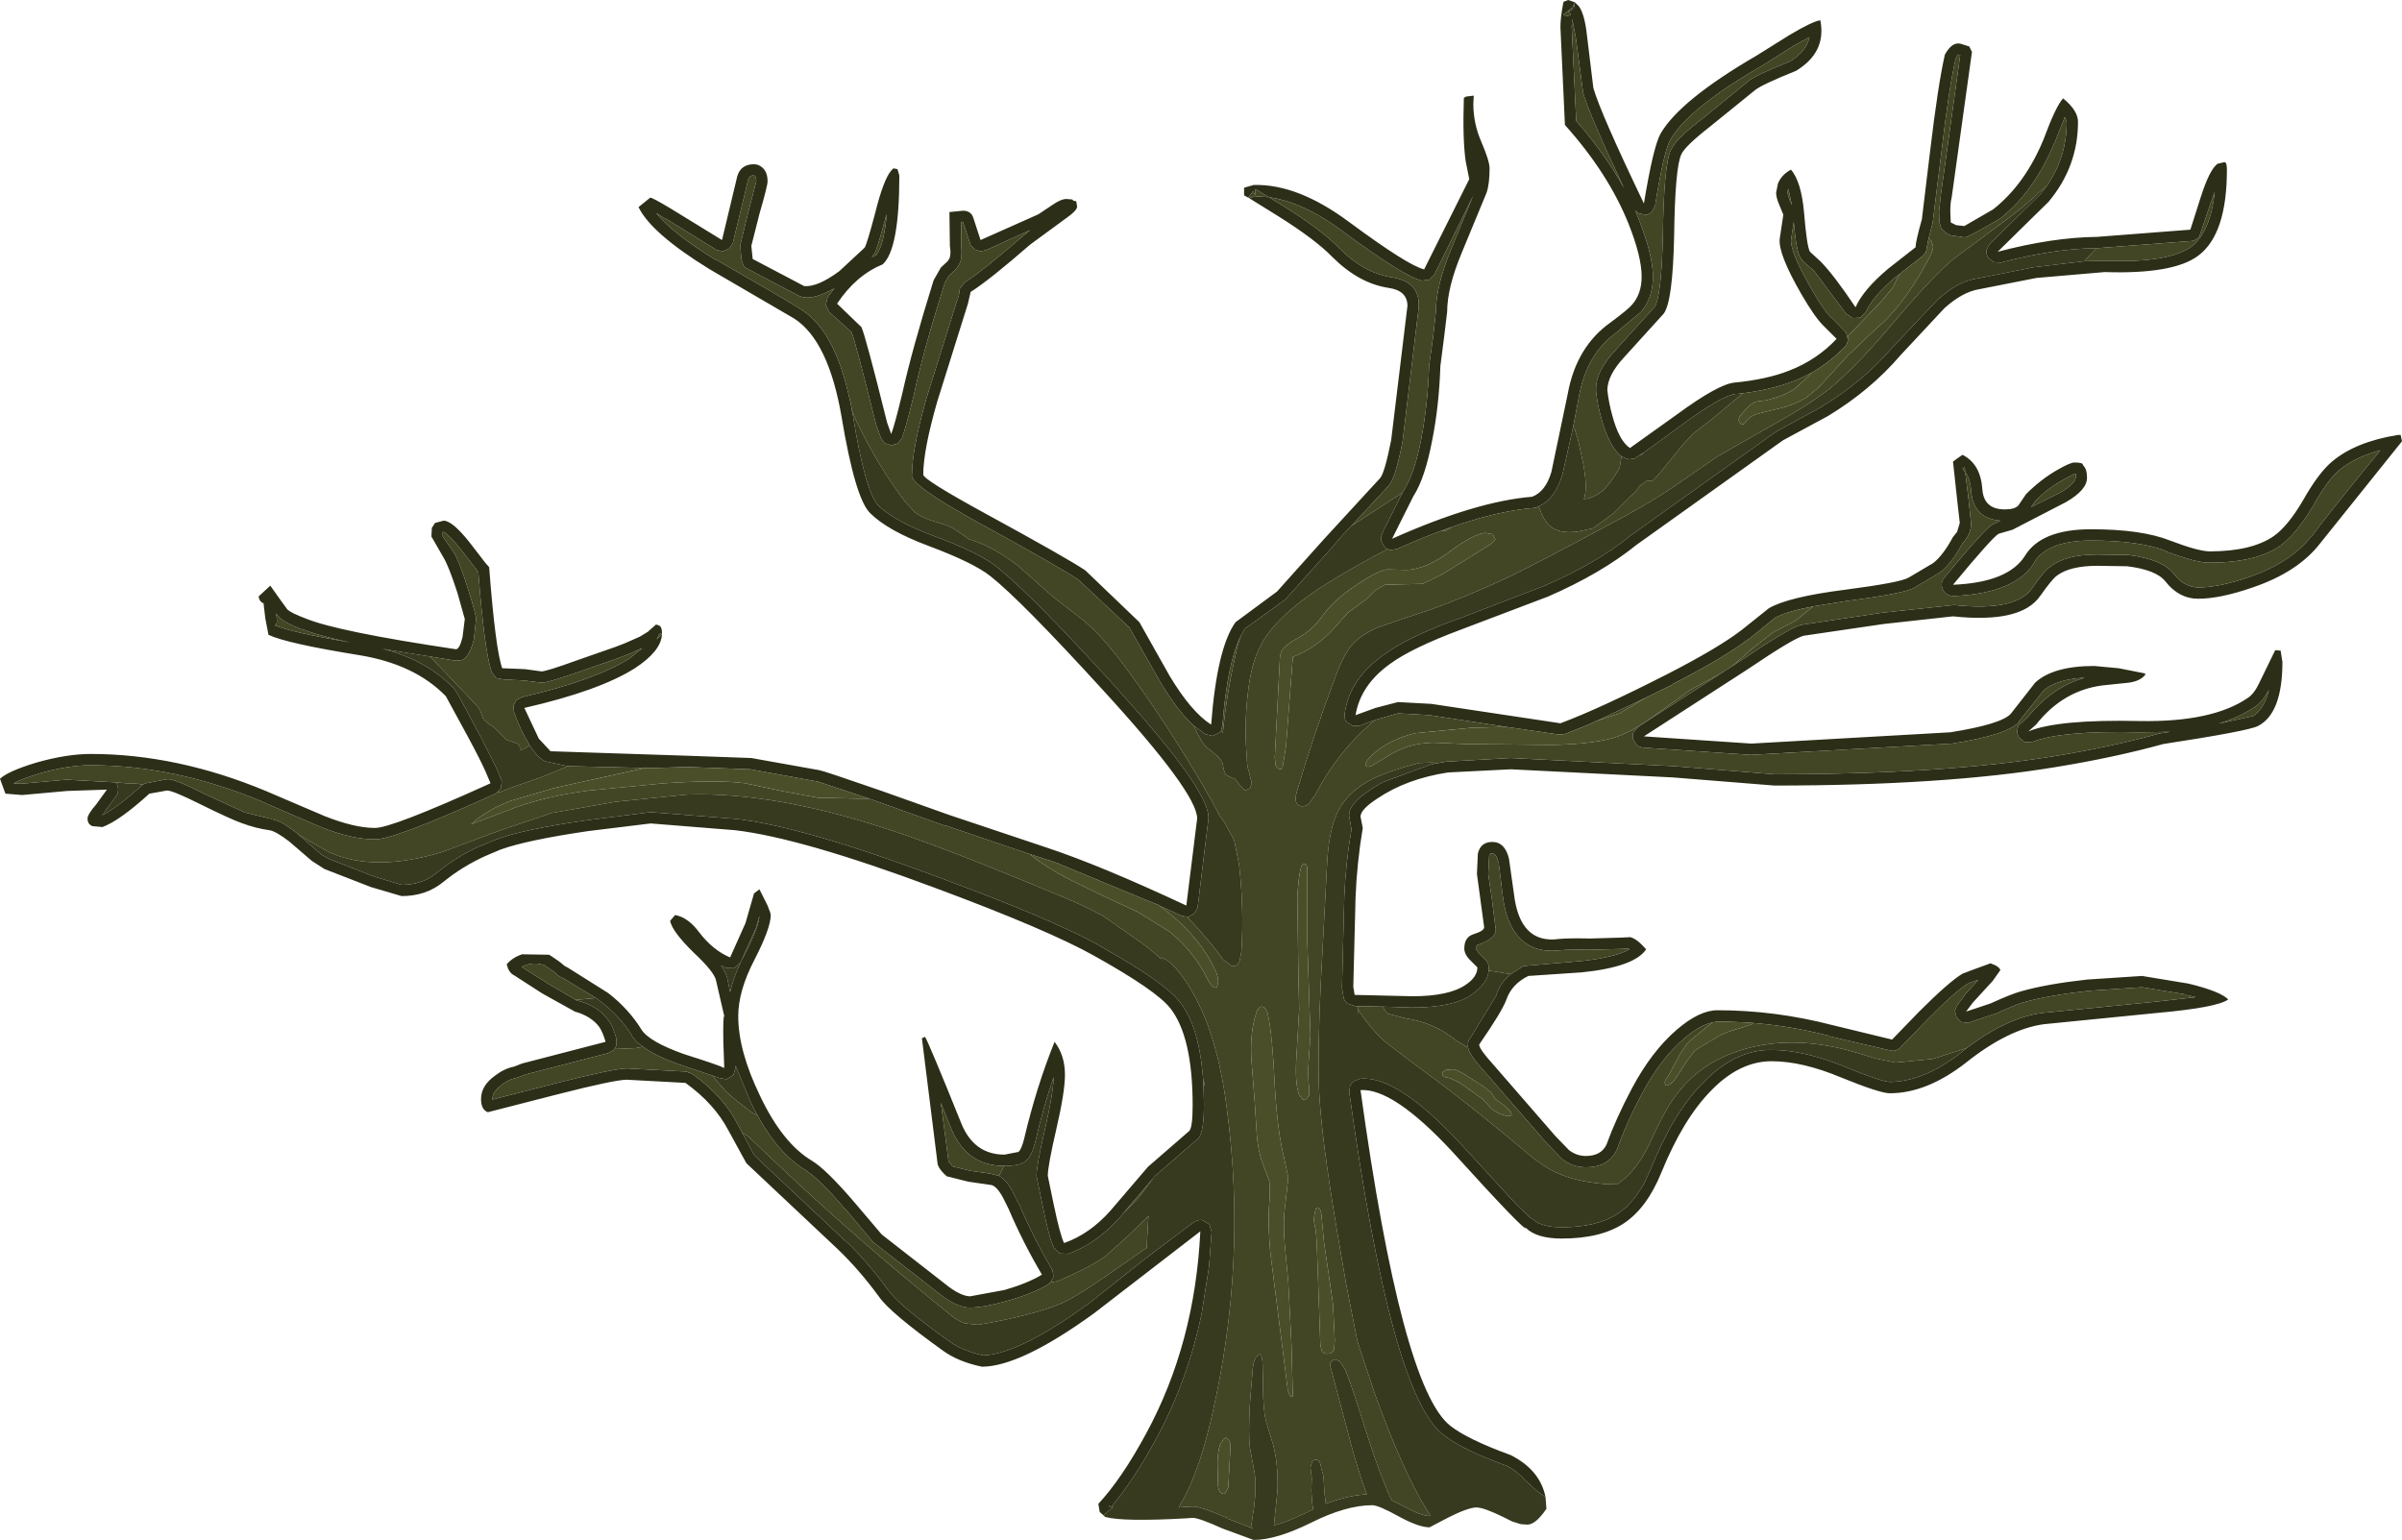 <?xml version="1.0" encoding="UTF-8" standalone="no"?>
<svg xmlns:ffdec="https://www.free-decompiler.com/flash" xmlns:xlink="http://www.w3.org/1999/xlink" ffdec:objectType="shape" height="170.65px" width="266.15px" xmlns="http://www.w3.org/2000/svg">
  <g transform="matrix(1.0, 0.0, 0.0, 1.0, 132.6, 78.3)">
    <path d="M41.9 -78.0 L41.9 -78.05 42.35 -77.6 Q43.0 -76.7 43.25 -74.3 L43.95 -68.55 Q44.75 -65.75 49.55 -55.75 50.6 -62.1 51.4 -63.5 53.55 -67.2 62.05 -72.15 L65.65 -74.4 Q68.25 -75.95 69.1 -76.05 69.8 -72.5 66.4 -70.45 62.55 -68.9 61.85 -68.3 L56.85 -64.25 Q54.1 -62.1 53.7 -61.2 53.0 -59.75 52.9 -52.15 52.75 -44.9 51.75 -43.55 L47.35 -38.7 Q45.5 -36.7 45.5 -35.05 45.65 -33.7 46.05 -32.25 46.8 -29.45 48.0 -28.65 L53.25 -32.4 Q57.75 -35.7 59.55 -35.9 63.2 -36.25 65.7 -37.25 68.75 -38.45 70.9 -40.75 L69.4 -42.25 Q68.45 -43.2 67.0 -45.7 64.4 -50.2 64.6 -51.85 L65.0 -54.5 64.55 -55.6 Q64.2 -56.4 64.2 -56.95 L64.4 -57.95 Q64.8 -58.95 65.85 -59.5 67.0 -58.15 67.3 -54.7 67.6 -51.0 67.95 -50.4 L69.1 -49.35 Q70.55 -47.9 73.0 -44.25 73.85 -46.2 76.65 -48.55 L79.65 -50.9 Q79.65 -51.5 80.35 -54.0 L81.25 -61.45 Q82.15 -69.0 82.9 -72.25 83.7 -73.7 84.65 -73.45 L85.6 -73.15 85.9 -72.55 83.65 -56.4 Q83.5 -55.85 83.5 -54.85 L83.55 -53.65 84.15 -53.35 85.05 -53.25 88.25 -55.1 Q91.8 -57.9 93.85 -62.9 95.2 -66.55 96.0 -67.4 97.65 -66.05 97.65 -64.8 97.65 -59.85 94.4 -55.95 L88.75 -50.4 Q94.85 -52.0 99.75 -52.05 L110.1 -52.85 111.25 -56.45 Q112.2 -59.45 113.1 -60.15 L113.75 -60.3 Q114.15 -60.5 114.15 -59.5 114.15 -52.3 110.95 -49.95 108.2 -47.9 100.6 -48.15 L93.05 -47.5 86.7 -46.25 Q84.85 -45.95 82.85 -44.15 L77.95 -38.9 Q74.65 -35.05 69.95 -32.2 L64.95 -29.5 48.7 -17.9 Q44.8 -14.75 38.95 -12.2 L29.2 -8.5 Q23.85 -6.5 21.45 -4.75 18.15 -2.4 17.6 0.95 L19.8 0.15 22.3 -0.5 26.0 -0.3 40.3 1.85 Q44.6 0.25 52.15 -3.6 57.8 -6.5 60.4 -8.5 L63.4 -10.9 Q65.55 -12.15 71.85 -12.95 78.0 -13.75 78.9 -14.3 L81.6 -15.9 Q82.7 -16.75 83.8 -18.8 L84.25 -19.35 84.55 -20.35 84.25 -23.0 83.8 -27.15 84.2 -27.45 84.85 -27.9 Q86.85 -26.9 87.05 -24.1 87.2 -21.85 89.55 -21.85 90.65 -21.85 91.05 -22.3 L91.9 -23.55 Q93.55 -25.2 95.4 -26.25 96.8 -27.05 97.25 -27.05 98.25 -27.05 98.2 -26.75 98.65 -26.35 98.65 -25.35 98.65 -24.0 96.3 -22.65 L90.4 -19.6 88.85 -19.15 Q88.15 -18.75 83.8 -13.5 89.95 -13.75 91.8 -16.75 93.6 -19.65 99.1 -19.65 104.7 -19.65 107.85 -18.4 111.0 -17.2 112.25 -17.2 116.9 -17.2 119.35 -18.9 120.9 -20.0 122.55 -22.8 124.3 -25.9 125.8 -27.15 128.4 -29.35 133.1 -30.1 L133.4 -30.1 133.55 -29.4 124.45 -18.05 Q122.0 -14.9 117.0 -13.2 113.4 -11.95 110.95 -11.95 108.85 -11.95 107.35 -13.85 106.35 -15.15 103.1 -15.55 L99.8 -15.6 Q96.75 -15.6 95.3 -14.5 94.8 -14.15 93.45 -12.25 91.35 -9.2 83.8 -10.0 L76.1 -9.15 67.25 -7.85 Q66.1 -7.55 61.15 -4.2 L49.55 3.3 61.45 4.1 83.5 2.85 Q89.15 1.95 90.2 0.8 L92.9 -2.65 Q94.9 -4.5 99.45 -4.5 L102.15 -4.25 104.95 -3.7 105.15 -3.6 Q104.65 -2.85 103.3 -2.65 L100.4 -2.35 Q96.0 -1.8 93.0 2.0 L92.15 2.75 Q95.45 1.4 104.45 1.6 112.5 1.75 116.45 -0.95 117.15 -1.4 117.7 -2.55 L119.5 -6.25 120.1 -6.2 120.3 -4.95 Q120.3 0.75 117.6 2.15 116.55 2.7 107.1 4.15 101.65 5.65 95.2 6.7 82.85 8.75 64.0 8.75 L52.75 7.85 34.8 6.95 27.85 7.3 Q23.25 8.0 20.0 10.2 18.15 11.4 18.15 12.2 L18.4 13.45 Q17.75 17.3 17.6 21.15 L17.35 31.05 17.5 31.95 23.9 32.1 Q28.0 32.1 29.85 30.8 31.1 29.95 31.1 28.9 L30.4 28.2 Q29.65 27.5 29.65 26.8 29.65 25.5 30.75 25.2 31.85 24.85 31.85 24.45 L31.45 21.5 31.05 18.55 31.15 16.3 Q31.45 15.0 32.75 15.0 34.15 15.0 34.6 16.85 L35.15 20.75 Q35.8 26.35 40.15 25.75 41.15 25.65 43.6 25.7 L47.05 25.6 48.05 25.55 Q48.8 25.75 49.8 26.9 48.5 28.85 42.7 29.45 L36.75 29.85 Q34.9 30.75 34.3 32.5 33.85 33.75 31.3 37.45 31.3 37.95 32.8 39.6 L39.75 47.6 41.25 49.15 Q42.1 49.8 43.1 49.8 44.8 49.8 45.4 48.55 46.45 45.65 48.2 42.35 50.4 38.2 53.2 35.8 55.7 33.65 57.7 33.65 64.1 33.65 70.45 35.3 L77.05 36.9 80.05 33.8 Q83.35 30.5 84.85 29.6 L85.9 29.2 87.95 28.45 88.45 28.65 Q88.95 28.9 89.05 29.2 L88.2 30.4 86.0 32.8 85.25 33.8 87.95 32.9 Q90.25 31.85 91.35 31.55 94.15 30.75 98.65 30.25 L104.75 29.85 109.9 30.7 Q113.4 31.55 114.3 32.45 113.1 33.35 106.4 33.95 L93.85 35.2 Q89.9 35.75 85.25 39.45 80.9 42.85 76.8 42.85 75.7 42.85 71.4 41.1 67.1 39.3 63.7 39.3 60.15 39.3 57.0 42.55 53.9 45.7 51.5 51.6 49.9 55.55 47.35 57.25 44.8 58.95 40.45 58.95 37.65 58.95 36.45 57.75 36.55 58.4 28.3 49.3 21.75 42.25 18.15 42.5 22.7 75.45 28.1 79.7 30.0 81.2 34.8 82.95 38.05 84.6 38.65 87.6 L38.55 87.55 37.5 86.75 36.6 85.9 36.4 85.75 Q35.6 84.8 34.4 84.15 29.3 82.3 27.35 80.7 21.55 76.4 16.9 42.7 L17.0 42.0 Q17.15 41.7 17.45 41.5 L18.1 41.25 Q22.15 40.8 29.25 48.45 L35.35 55.1 36.85 56.55 36.9 56.6 37.35 56.9 Q38.3 57.7 40.45 57.7 44.35 57.7 46.65 56.2 L47.5 55.55 47.65 55.45 48.6 54.35 49.5 53.0 50.35 51.15 Q52.85 44.95 56.1 41.7 59.65 38.0 63.7 38.05 67.3 38.05 71.9 39.95 75.8 41.55 76.8 41.6 80.5 41.55 84.5 38.5 L85.3 37.85 Q89.8 34.45 93.7 33.95 L106.3 32.7 110.7 32.2 109.6 31.95 109.6 31.9 104.75 31.1 98.8 31.5 Q94.4 32.0 91.7 32.75 90.65 33.05 88.5 34.05 L88.45 34.05 85.45 35.05 84.7 34.95 84.2 34.45 84.0 33.7 84.3 33.05 85.05 32.05 85.05 32.0 86.6 30.3 86.25 30.4 86.2 30.45 Q85.8 30.5 85.5 30.7 L85.45 30.7 Q84.0 31.6 80.95 34.7 L77.95 37.8 Q77.6 38.15 77.05 38.15 L70.15 36.55 70.15 36.5 Q65.5 35.3 60.85 35.0 L58.3 34.9 58.05 34.9 57.7 34.9 57.15 35.0 Q55.75 35.3 54.05 36.75 51.4 39.0 49.3 42.95 47.6 46.15 46.6 49.0 L46.55 49.1 Q45.65 51.05 43.1 51.05 41.7 51.05 40.5 50.15 L40.4 50.05 38.9 48.5 38.8 48.4 31.9 40.45 Q30.2 38.6 30.05 37.75 L30.05 37.45 Q30.05 37.05 30.3 36.75 L33.15 32.1 Q33.6 30.6 34.8 29.65 L36.2 28.75 42.6 28.2 Q46.35 27.8 47.95 26.9 L47.8 26.8 47.25 26.85 43.6 26.95 Q41.3 26.9 40.35 27.0 L40.3 27.0 Q37.45 27.35 35.85 25.7 34.3 24.2 33.9 20.9 L33.45 17.25 33.4 17.15 Q33.2 16.35 32.75 16.25 32.45 16.25 32.4 16.6 L32.3 18.55 32.7 21.3 33.1 24.45 Q33.4 25.65 31.15 26.4 L31.1 26.4 30.9 26.8 31.25 27.3 31.3 27.35 32.0 28.05 Q32.35 28.4 32.35 28.9 L32.35 29.25 Q32.25 30.65 30.55 31.85 L30.6 31.85 Q28.5 33.35 23.9 33.35 L23.85 33.35 20.65 33.25 17.85 33.2 17.6 33.2 17.55 33.2 16.7 32.9 Q16.3 32.6 16.25 32.1 L16.1 31.2 16.1 31.05 16.35 21.15 16.35 21.1 Q16.5 17.35 17.15 13.6 L16.9 12.2 Q16.7 10.85 19.35 9.15 L19.3 9.2 19.5 9.05 19.65 8.95 19.85 8.85 19.95 8.75 20.1 8.7 20.3 8.55 20.5 8.45 20.7 8.35 26.0 6.4 27.65 6.1 27.7 6.1 34.8 5.7 52.85 6.6 64.0 7.5 Q82.75 7.5 95.0 5.5 101.4 4.45 106.8 2.95 L106.9 2.95 107.85 2.8 104.45 2.85 Q95.8 2.65 92.65 3.9 L91.75 3.95 91.1 3.4 Q90.85 2.95 90.95 2.5 91.0 2.05 91.4 1.8 L92.1 1.15 Q94.75 -2.15 98.4 -3.2 95.35 -3.05 93.85 -1.8 L91.1 1.65 91.15 1.65 Q90.0 3.1 83.7 4.1 L61.45 5.35 61.4 5.35 49.5 4.55 Q49.05 4.5 48.75 4.25 L48.35 3.6 Q48.25 3.2 48.4 2.85 L48.9 2.25 60.45 -5.2 Q65.7 -8.75 66.95 -9.05 L75.95 -10.4 83.9 -11.25 83.95 -11.25 Q90.55 -10.55 92.45 -12.95 93.95 -15.15 94.6 -15.5 96.25 -16.85 99.8 -16.85 L103.15 -16.8 103.25 -16.8 Q107.15 -16.3 108.35 -14.6 109.45 -13.25 110.95 -13.2 113.25 -13.2 116.6 -14.35 121.2 -15.95 123.45 -18.8 L123.5 -18.8 Q125.05 -20.95 131.15 -28.4 128.35 -27.65 126.6 -26.2 125.25 -25.05 123.65 -22.15 121.8 -19.1 120.1 -17.85 117.4 -15.95 112.25 -15.95 110.85 -15.9 107.4 -17.2 L107.4 -17.25 Q104.4 -18.4 99.1 -18.4 94.45 -18.4 92.85 -16.1 L92.9 -16.1 Q90.85 -12.55 83.85 -12.25 83.35 -12.25 83.0 -12.55 82.6 -12.9 82.55 -13.4 82.5 -13.9 82.85 -14.3 87.35 -19.75 88.2 -20.2 L88.15 -20.15 89.05 -20.6 Q86.0 -20.85 85.8 -24.0 85.7 -25.25 85.15 -26.0 L85.1 -26.6 85.1 -26.55 85.05 -26.5 84.85 -26.35 85.15 -26.0 85.5 -23.15 85.8 -20.35 Q85.8 -19.3 85.25 -18.6 L85.2 -18.5 84.85 -18.1 Q83.65 -15.85 82.4 -14.9 L82.25 -14.8 79.55 -13.2 Q78.6 -12.55 72.0 -11.7 L68.3 -11.1 Q65.4 -10.55 64.1 -9.85 L61.2 -7.5 61.15 -7.5 Q58.5 -5.45 52.75 -2.5 L52.75 -2.45 49.8 -1.0 44.3 1.6 44.25 1.6 43.4 2.0 40.9 3.0 40.75 3.05 40.15 3.1 34.3 2.25 25.8 0.95 25.85 0.95 22.3 0.75 20.2 1.35 19.75 1.5 18.75 1.85 18.15 2.1 17.3 2.15 16.55 1.65 Q16.3 1.2 16.4 0.75 16.95 -3.1 20.75 -5.75 23.2 -7.6 28.75 -9.65 L28.8 -9.65 38.45 -13.35 Q44.15 -15.8 47.95 -18.85 L48.0 -18.9 64.25 -30.5 64.35 -30.55 69.3 -33.25 69.35 -33.3 Q73.85 -36.05 77.0 -39.7 L82.05 -45.05 Q84.35 -47.15 86.5 -47.45 L86.55 -47.45 92.8 -48.7 92.85 -48.7 98.35 -49.35 100.65 -49.4 Q107.65 -49.15 110.2 -50.95 112.35 -52.65 112.8 -57.05 L112.45 -56.05 112.45 -56.1 111.1 -52.1 Q110.8 -51.7 110.3 -51.6 L99.8 -50.8 99.7 -50.8 Q94.95 -50.75 89.1 -49.2 L88.3 -49.25 87.7 -49.75 Q87.45 -50.15 87.5 -50.55 L87.85 -51.25 93.55 -56.85 94.2 -57.7 Q96.4 -60.9 96.4 -64.8 L96.2 -65.35 95.05 -62.45 95.0 -62.4 Q92.8 -57.1 89.05 -54.1 L88.9 -54.0 Q85.2 -51.85 85.05 -52.0 L83.7 -52.2 83.6 -52.2 83.0 -52.5 82.5 -53.0 82.3 -53.65 82.25 -54.85 82.45 -56.7 84.6 -72.2 84.35 -72.25 84.1 -71.8 Q83.35 -68.6 82.5 -61.3 L81.55 -53.65 81.55 -53.6 81.1 -51.9 80.9 -50.9 80.8 -50.35 80.4 -49.9 77.9 -47.95 77.45 -47.55 77.45 -47.6 Q74.95 -45.5 74.15 -43.75 L73.55 -43.1 72.7 -43.05 71.95 -43.55 68.35 -48.35 Q67.1 -49.3 66.9 -49.75 66.45 -50.35 66.15 -53.7 L65.85 -51.7 Q65.8 -50.3 68.1 -46.3 69.4 -44.0 70.3 -43.1 L70.3 -43.15 71.95 -41.45 72.15 -40.75 72.15 -40.65 Q72.1 -40.2 71.85 -39.9 70.2 -38.2 68.15 -37.0 67.2 -36.5 66.15 -36.05 L66.2 -36.1 Q63.6 -35.05 59.9 -34.65 L59.7 -34.65 Q58.1 -34.4 54.0 -31.4 L49.55 -28.15 49.2 -27.95 48.6 -27.55 48.55 -27.5 48.5 -27.5 47.9 -27.4 47.3 -27.6 47.05 -27.75 Q45.7 -28.8 44.85 -31.9 44.4 -33.45 44.25 -34.9 L44.25 -35.05 Q44.15 -37.1 46.45 -39.55 L50.75 -44.3 Q51.5 -45.55 51.65 -52.15 51.75 -60.1 52.55 -61.7 L52.6 -61.75 Q53.0 -62.85 56.1 -65.2 L61.0 -69.2 61.05 -69.25 Q61.75 -69.9 65.75 -71.5 67.55 -72.6 67.9 -74.2 L66.3 -73.3 66.35 -73.35 62.7 -71.05 Q54.55 -66.35 52.5 -62.85 51.75 -61.55 50.8 -55.55 L50.45 -54.85 Q50.15 -54.55 49.75 -54.5 L49.0 -54.65 48.6 -54.95 49.0 -53.95 Q50.55 -50.0 50.55 -47.65 50.55 -45.25 49.2 -43.7 L49.25 -43.75 46.65 -41.6 46.65 -41.55 Q43.2 -39.15 42.35 -34.35 L41.7 -30.95 40.5 -25.6 40.5 -25.65 Q39.7 -23.0 37.9 -22.2 L37.6 -22.05 37.25 -22.0 Q31.2 -21.5 22.15 -17.45 L21.45 -17.35 20.95 -17.55 20.9 -17.6 20.8 -17.7 20.45 -18.35 Q20.35 -18.75 20.55 -19.1 L20.65 -19.4 22.8 -23.7 22.9 -23.9 22.95 -23.95 Q24.15 -25.85 24.9 -29.75 L24.9 -29.8 Q25.6 -33.45 25.75 -37.75 L25.75 -37.8 26.2 -41.0 26.5 -43.75 Q26.5 -46.6 28.2 -50.7 L30.65 -56.65 26.35 -47.9 25.75 -47.3 24.95 -47.2 Q23.05 -47.6 16.2 -52.65 11.85 -55.9 8.0 -56.45 L6.5 -57.35 6.5 -56.65 6.25 -57.1 5.7 -56.4 5.25 -56.65 5.25 -57.5 6.3 -57.8 Q11.2 -57.95 16.95 -53.65 23.45 -48.85 25.2 -48.45 L30.2 -58.45 29.8 -60.45 Q29.45 -62.9 29.6 -67.45 L29.85 -67.6 30.7 -67.7 30.65 -66.8 Q30.65 -64.6 31.55 -62.55 32.45 -60.45 32.45 -59.65 32.45 -57.85 32.1 -56.9 L29.35 -50.25 Q27.75 -46.4 27.75 -43.75 L27.4 -40.85 27.0 -37.75 Q26.85 -33.3 26.1 -29.55 25.3 -25.3 24.0 -23.3 L21.65 -18.6 Q30.95 -22.75 37.15 -23.25 38.65 -23.8 39.3 -26.0 L41.1 -34.6 Q42.05 -39.9 45.9 -42.6 47.85 -44.05 48.25 -44.55 49.3 -45.75 49.3 -47.65 49.3 -49.85 47.85 -53.5 45.6 -59.1 40.8 -64.45 L40.3 -75.3 Q40.3 -76.3 40.6 -77.9 L40.65 -78.1 41.15 -78.3 41.9 -78.05 41.65 -77.5 41.1 -77.05 40.6 -76.65 Q41.1 -76.45 41.45 -76.65 L41.35 -76.85 41.3 -76.9 41.1 -77.05 41.3 -77.05 41.55 -77.2 41.65 -77.5 41.85 -77.65 41.7 -77.0 41.9 -78.0 M-10.3 89.65 L-10.75 89.25 -10.9 88.35 Q-8.3 85.55 -5.6 80.55 -0.2 70.6 0.4 58.15 L-11.4 67.25 Q-19.55 73.15 -23.8 73.15 -26.45 72.6 -28.15 71.35 -34.0 67.15 -35.2 65.4 -37.4 62.4 -39.75 60.15 L-49.9 50.6 -51.9 46.95 Q-53.45 44.0 -56.65 41.7 L-63.15 41.35 Q-64.45 41.35 -70.55 42.9 L-78.55 44.95 Q-79.3 44.65 -79.3 43.5 -79.3 42.0 -77.75 40.9 -76.7 40.1 -75.65 39.9 L-74.75 39.55 -65.5 37.15 Q-65.8 36.1 -66.2 35.5 -67.1 34.3 -68.9 33.8 L-72.5 31.8 -75.6 29.8 Q-76.25 29.5 -76.45 28.55 -75.8 27.8 -74.75 27.45 L-71.75 27.5 Q-70.5 28.3 -70.1 28.7 L-69.65 28.95 -65.2 31.75 Q-62.95 33.5 -61.55 35.75 -60.75 37.1 -56.85 38.5 -52.9 39.75 -52.35 40.05 L-52.45 37.2 Q-52.5 34.3 -52.35 34.3 L-53.25 30.4 Q-53.4 29.45 -55.75 27.25 -58.1 24.95 -58.35 23.75 L-57.8 23.1 Q-56.35 23.35 -55.1 25.05 -53.6 27.0 -51.7 27.8 L-50.0 24.0 -49.05 20.7 -48.45 20.25 -47.55 22.05 Q-47.2 22.9 -47.2 23.1 -47.2 24.55 -49.0 28.05 -50.8 31.5 -50.8 34.3 -50.8 38.15 -48.4 43.1 -45.9 48.4 -42.6 50.35 -41.05 51.3 -38.0 54.85 L-34.9 58.5 -27.4 64.35 Q-26.0 65.35 -25.1 65.35 L-21.3 64.65 Q-18.7 63.9 -17.15 62.95 -19.25 59.4 -20.85 55.65 L-21.5 54.35 Q-22.25 53.0 -22.9 53.0 L-25.3 52.65 -27.7 52.05 Q-28.5 51.35 -28.7 50.75 L-30.45 36.75 -30.1 36.6 Q-29.65 37.35 -26.1 46.15 -24.7 49.65 -21.3 49.65 L-19.75 49.35 Q-19.4 49.05 -19.1 47.8 -17.75 42.1 -15.75 37.15 -14.6 38.65 -14.6 40.8 -14.6 42.7 -15.55 46.8 -16.5 50.9 -16.5 52.0 L-15.85 55.15 Q-15.15 58.5 -14.7 59.45 -11.85 58.45 -9.55 55.85 L-5.4 51.0 -0.85 47.05 Q-0.45 46.7 -0.45 44.2 -0.45 36.55 -2.95 33.4 -4.5 31.45 -11.3 27.65 -16.45 24.75 -29.1 20.05 -43.85 14.55 -51.15 13.7 L-60.5 12.95 -67.45 13.8 Q-74.25 14.8 -77.15 15.85 L-78.8 16.55 Q-81.35 17.7 -83.5 19.45 -85.4 21.0 -88.1 21.0 L-91.5 20.0 -96.65 18.0 -98.05 17.1 -100.55 14.95 Q-102.05 13.8 -102.75 13.7 -104.25 13.5 -105.85 12.9 -107.0 12.5 -110.55 10.75 -113.45 9.3 -114.1 9.3 L-116.05 9.65 Q-119.35 12.65 -121.25 13.35 L-122.35 13.25 Q-122.9 13.05 -122.9 12.4 -122.9 11.95 -121.95 10.85 L-120.75 9.2 -125.15 9.35 -130.15 9.8 -132.0 9.65 -132.6 8.0 Q-131.7 7.15 -128.55 6.2 -125.2 5.25 -122.55 5.25 -113.0 5.25 -103.15 9.35 L-96.6 12.15 Q-93.3 13.45 -91.05 13.45 -89.2 13.45 -78.8 8.75 L-78.25 8.5 -78.8 7.2 Q-79.4 5.85 -80.75 3.35 L-83.2 -1.15 Q-86.65 -4.7 -92.8 -5.7 -100.85 -7.0 -102.85 -7.95 L-103.2 -9.75 -103.4 -11.45 Q-103.85 -11.6 -103.95 -12.2 L-102.65 -13.4 -101.55 -11.85 -100.75 -10.75 Q-100.3 -10.35 -98.7 -9.75 -95.15 -8.3 -82.05 -6.35 -81.65 -6.45 -81.35 -7.7 L-81.1 -9.7 -81.9 -12.55 Q-82.85 -15.5 -83.45 -16.5 L-84.8 -18.85 -84.75 -19.8 -84.4 -20.35 -83.45 -20.6 Q-82.5 -20.6 -80.65 -18.3 L-78.8 -15.9 -78.4 -15.45 Q-77.7 -6.3 -76.95 -4.25 L-74.45 -4.15 -72.6 -3.9 Q-72.05 -3.9 -68.6 -5.15 L-64.45 -6.6 -63.4 -7.0 -61.7 -7.75 -60.8 -8.3 -60.7 -8.4 -59.9 -9.1 -59.5 -8.95 Q-59.25 -8.75 -59.25 -8.15 L-59.55 -8.05 -59.7 -7.7 -59.85 -7.45 -59.25 -8.0 Q-59.35 -6.15 -62.25 -4.25 -66.2 -1.75 -74.5 0.15 L-72.9 3.55 -71.6 4.95 -56.35 5.45 -49.35 5.7 -41.8 7.05 Q-41.25 7.15 -34.9 9.35 L-27.45 12.0 -16.7 15.6 Q-10.65 17.6 -1.15 22.05 L0.05 12.4 Q0.05 9.55 -10.5 -1.95 -19.45 -11.75 -22.85 -14.45 -24.75 -15.95 -29.7 -17.8 -34.25 -19.5 -36.2 -21.45 -37.85 -23.1 -39.35 -32.1 -40.8 -40.55 -44.6 -43.0 L-53.95 -48.45 Q-60.45 -52.45 -61.85 -55.35 L-60.55 -56.4 Q-60.3 -56.4 -58.3 -55.2 L-52.6 -51.7 -50.9 -58.8 Q-50.5 -60.1 -49.05 -60.1 -48.55 -60.1 -48.15 -59.75 -47.55 -59.25 -47.55 -58.2 -47.55 -57.7 -48.45 -54.6 L-49.35 -51.05 -49.2 -49.6 -43.5 -46.6 Q-42.05 -46.45 -39.6 -48.25 L-36.8 -50.85 Q-36.55 -51.2 -35.6 -54.8 -34.7 -58.4 -33.85 -59.4 L-33.6 -59.65 -33.15 -59.55 -32.95 -58.85 Q-32.95 -50.65 -34.8 -49.0 -37.75 -47.8 -39.85 -44.65 L-37.15 -42.05 Q-36.7 -41.1 -34.3 -31.45 L-33.85 -30.2 Q-33.45 -31.25 -32.6 -34.8 -31.55 -39.55 -29.15 -47.25 L-28.35 -48.65 -27.6 -49.35 -27.4 -49.65 Q-27.2 -50.15 -27.35 -51.05 L-27.4 -54.8 -25.9 -54.95 Q-25.0 -54.95 -24.75 -54.15 L-23.95 -51.7 -17.55 -54.55 -16.05 -55.55 Q-15.05 -56.25 -14.45 -56.25 L-13.8 -56.2 -13.65 -56.05 -13.35 -56.0 -13.25 -55.4 Q-13.25 -54.95 -14.7 -53.95 L-18.45 -51.2 Q-23.05 -47.2 -25.05 -45.95 L-25.35 -44.65 -28.75 -33.8 Q-30.3 -28.4 -30.3 -25.7 -30.3 -25.15 -23.25 -21.3 -14.45 -16.5 -12.35 -15.1 L-6.35 -9.35 -3.0 -3.4 Q-0.6 0.6 1.6 2.0 2.25 -6.5 4.3 -9.35 L8.9 -12.75 14.05 -18.5 20.35 -25.35 Q20.85 -26.0 21.55 -29.55 L23.35 -44.4 Q23.35 -46.1 21.25 -46.4 17.95 -46.9 15.0 -49.85 13.15 -51.75 9.1 -54.3 L5.8 -56.35 6.5 -56.55 6.35 -56.55 6.65 -56.6 6.5 -56.55 8.0 -56.45 9.8 -55.35 Q14.0 -52.7 15.9 -50.7 18.5 -48.1 21.45 -47.6 24.7 -47.15 24.6 -44.4 L24.6 -44.25 22.8 -29.3 Q22.0 -25.3 21.35 -24.6 L21.25 -24.45 16.45 -19.3 16.2 -19.05 15.0 -17.65 9.85 -11.9 9.6 -11.7 5.35 -8.65 5.35 -8.6 5.25 -8.5 5.0 -8.05 4.95 -7.95 Q3.4 -5.0 2.85 2.1 L2.7 2.65 2.5 2.9 1.75 3.25 0.95 3.05 -0.35 2.1 Q-2.15 0.45 -4.05 -2.75 L-7.4 -8.65 -7.4 -8.7 -7.45 -8.75 -13.1 -14.05 Q-15.25 -15.5 -23.85 -20.2 -31.9 -24.6 -31.55 -25.7 -31.55 -28.5 -29.95 -34.15 L-26.55 -45.0 -26.5 -45.05 -26.3 -45.85 -26.25 -46.3 -25.7 -47.0 Q-23.75 -48.25 -19.25 -52.15 L-18.45 -52.8 -23.3 -50.6 -23.95 -50.45 -24.6 -50.65 -25.05 -51.15 -25.9 -53.7 -26.1 -53.7 -26.1 -51.05 Q-25.95 -49.85 -26.25 -49.15 L-26.35 -48.95 -26.55 -48.65 -26.8 -48.35 -27.4 -47.8 -27.45 -47.75 -27.95 -46.9 -27.95 -46.85 Q-30.35 -39.25 -31.35 -34.5 -32.25 -30.85 -32.65 -29.75 L-33.15 -29.15 -33.85 -28.95 -34.6 -29.2 -35.0 -29.8 -35.45 -31.05 -35.5 -31.15 Q-37.85 -40.6 -38.25 -41.5 L-38.3 -41.55 -40.7 -43.7 -41.1 -44.5 -40.9 -45.35 -40.15 -46.35 Q-42.25 -45.15 -43.6 -45.35 L-44.05 -45.5 -49.75 -48.5 Q-50.1 -48.65 -50.25 -48.95 L-50.45 -49.6 -50.55 -50.8 -50.6 -51.05 -49.65 -54.95 -48.8 -58.2 Q-48.8 -58.6 -48.95 -58.8 L-49.05 -58.85 Q-49.55 -58.9 -49.7 -58.4 L-51.4 -51.35 -51.8 -50.75 -52.5 -50.45 -53.2 -50.6 -58.95 -54.15 -58.95 -54.1 -59.9 -54.7 Q-58.1 -52.45 -53.3 -49.5 L-53.3 -49.55 Q-46.05 -45.4 -43.9 -44.05 -40.15 -41.75 -38.5 -34.25 L-38.5 -34.3 -38.3 -33.4 -38.15 -32.5 -38.1 -32.3 Q-36.75 -23.9 -35.3 -22.3 -33.5 -20.55 -29.25 -18.95 -24.05 -17.05 -22.05 -15.4 L-21.75 -15.15 Q-18.2 -12.25 -9.55 -2.8 L-6.0 1.2 Q1.45 9.8 1.3 12.4 L0.1 22.25 -0.25 22.9 -0.9 23.3 -0.95 23.3 -1.65 23.2 -4.15 22.05 -4.2 22.0 -4.95 21.7 -15.1 17.5 -15.4 17.35 -15.75 17.25 -16.1 17.1 -16.65 16.95 -17.1 16.8 -18.5 16.35 -27.9 13.15 -27.9 13.2 -35.3 10.55 -36.3 10.2 -42.0 8.3 -42.05 8.3 -49.45 6.95 -56.3 6.7 -56.5 6.7 -56.7 6.7 -60.0 6.8 -61.0 6.8 -61.1 6.8 -69.7 6.6 -72.05 6.1 Q-72.85 5.9 -73.9 4.3 L-73.95 4.25 -73.95 4.2 Q-74.9 2.7 -75.65 0.6 L-75.7 -0.1 -75.4 -0.7 -74.75 -1.05 Q-66.75 -2.9 -62.9 -5.3 L-61.4 -6.5 -62.85 -5.85 -64.15 -5.35 -68.15 -3.95 Q-72.0 -2.6 -72.6 -2.65 L-74.6 -2.9 -74.65 -2.9 -76.75 -3.0 -77.6 -3.15 -78.1 -3.8 Q-78.9 -5.9 -79.6 -14.9 L-79.75 -15.05 -79.75 -15.1 -81.6 -17.5 -81.65 -17.55 Q-82.95 -19.15 -83.45 -19.35 L-83.55 -19.35 -83.55 -18.9 -83.55 -18.85 -82.35 -17.15 Q-81.7 -16.1 -80.7 -12.9 -79.8 -10.0 -79.85 -9.7 L-80.1 -7.4 Q-80.7 -5.1 -81.75 -5.1 L-82.2 -5.1 -84.95 -5.55 -87.5 -5.95 -89.6 -6.3 -90.2 -6.4 Q-85.3 -5.15 -82.3 -2.0 -82.1 -1.9 -79.65 2.8 L-79.65 2.75 -77.65 6.7 -77.0 8.25 -77.1 9.05 -77.5 9.5 -77.7 9.65 -78.3 9.9 -78.25 9.9 Q-89.1 14.8 -91.05 14.7 -93.5 14.75 -97.05 13.35 L-103.65 10.5 -103.6 10.5 Q-113.25 6.5 -122.55 6.5 -125.05 6.5 -128.2 7.4 -130.15 8.0 -131.1 8.5 L-130.25 8.55 -125.25 8.1 -119.75 8.4 -119.65 8.55 -119.5 9.1 -119.55 9.65 -121.0 11.65 -121.0 11.7 -121.3 12.05 Q-119.6 11.2 -116.9 8.75 L-116.8 8.65 -116.45 8.5 -114.1 8.05 Q-113.35 7.95 -110.0 9.65 L-105.45 11.75 -105.4 11.75 -102.55 12.45 -102.55 12.5 Q-101.65 12.5 -99.8 13.95 L-99.5 14.2 -97.1 16.3 -97.0 16.4 -96.1 16.9 -91.1 18.85 -88.1 19.75 Q-85.85 19.75 -84.3 18.5 -82.0 16.6 -79.3 15.4 L-79.35 15.45 -77.55 14.7 Q-74.6 13.6 -67.6 12.6 L-60.5 11.7 -51.0 12.45 Q-43.6 13.3 -28.65 18.9 -15.9 23.6 -10.65 26.55 L-10.7 26.55 Q-3.55 30.55 -1.95 32.65 0.15 35.2 0.65 40.6 L0.7 41.2 0.75 42.05 0.8 43.95 0.8 44.2 Q0.8 47.55 0.0 48.0 L-4.55 51.95 -4.6 52.0 -8.1 56.1 -8.3 56.35 -8.55 56.65 -8.6 56.7 Q-10.1 58.35 -11.8 59.45 -13.0 60.2 -14.25 60.65 L-15.15 60.6 -15.8 60.0 Q-16.35 58.95 -17.05 55.4 L-17.7 52.25 -17.75 52.0 Q-17.75 50.85 -16.75 46.55 -15.9 42.85 -15.85 41.05 -17.0 44.4 -17.85 48.1 -18.3 49.9 -18.9 50.3 -19.45 50.9 -21.3 50.9 L-21.35 50.9 Q-25.55 50.9 -27.25 46.65 L-28.35 43.9 -27.5 50.4 -27.05 50.95 -25.05 51.45 -22.9 51.75 -21.9 52.0 Q-21.15 52.4 -20.4 53.7 L-20.4 53.75 -19.7 55.15 -19.65 55.2 Q-18.1 58.85 -16.05 62.35 L-16.05 62.4 -16.0 62.4 -15.9 62.95 -15.9 63.25 -16.15 63.75 -16.5 64.05 Q-18.15 65.05 -20.95 65.85 -23.6 66.6 -25.1 66.6 -26.3 66.65 -28.1 65.4 L-28.15 65.35 -35.65 59.5 -35.85 59.35 -38.95 55.65 -38.95 55.7 Q-41.8 52.35 -43.25 51.45 L-43.2 51.45 Q-46.3 49.65 -48.7 45.25 L-49.0 44.7 -49.5 43.65 -51.1 39.8 -51.1 40.0 -51.35 40.85 -52.1 41.3 -52.95 41.15 -53.05 41.1 -57.2 39.7 -57.25 39.7 Q-60.0 38.7 -61.35 37.7 L-62.05 37.15 -62.55 36.55 -62.55 36.5 -62.6 36.4 Q-63.9 34.35 -65.95 32.75 L-66.55 32.3 -70.2 30.1 Q-70.75 29.9 -71.05 29.5 L-72.3 28.65 Q-73.35 28.3 -74.35 28.65 L-74.8 28.85 -71.8 30.75 -68.8 32.5 -68.85 32.5 -68.6 32.6 -68.55 32.6 Q-66.3 33.2 -65.2 34.75 L-65.15 34.8 Q-64.65 35.5 -64.3 36.8 L-64.3 37.5 -64.3 37.55 -64.4 37.75 -64.6 38.05 -65.2 38.4 -74.3 40.75 -75.1 41.05 -75.4 41.15 Q-76.2 41.3 -77.0 41.9 L-77.0 41.95 Q-78.0 42.6 -78.05 43.5 L-78.05 43.55 -70.85 41.7 Q-64.5 40.1 -63.15 40.1 L-63.05 40.1 -56.55 40.45 -55.9 40.7 Q-52.45 43.15 -50.8 46.4 L-50.35 47.25 -49.0 49.75 -38.9 59.25 -38.85 59.25 Q-36.45 61.55 -34.2 64.65 L-34.15 64.7 Q-33.0 66.35 -27.4 70.35 -25.95 71.4 -23.65 71.9 -19.7 71.75 -12.1 66.25 L-12.15 66.3 -5.65 61.15 -4.8 60.5 -0.4 57.2 -0.3 57.15 Q0.1 56.85 0.6 56.9 L1.35 57.35 1.4 57.4 1.65 58.2 1.4 61.6 1.35 62.15 0.55 67.25 Q-1.0 74.7 -4.5 81.15 -7.05 85.85 -9.5 88.7 L-9.3 88.7 -9.25 88.7 -10.1 89.4 -10.3 89.65 M42.05 -64.9 Q45.25 -61.25 47.35 -57.45 43.45 -65.7 42.75 -68.2 L42.8 -68.15 42.0 -74.15 41.6 -76.2 41.55 -75.35 42.05 -64.9 M65.7 -56.1 L65.95 -55.55 65.55 -57.4 65.45 -56.95 65.7 -56.1 M92.9 -22.75 L92.45 -22.1 95.75 -23.75 Q97.25 -24.65 97.4 -25.35 L97.4 -25.8 97.25 -25.8 96.05 -25.15 Q94.35 -24.25 92.9 -22.75 M117.15 0.1 Q115.5 1.2 113.2 1.9 L117.05 1.05 Q118.3 0.25 118.8 -1.85 118.05 -0.45 117.15 0.1 M-102.15 -9.0 Q-100.2 -8.2 -93.75 -7.1 -97.5 -7.9 -99.15 -8.6 L-99.15 -8.55 Q-101.05 -9.3 -101.55 -9.8 L-101.6 -9.85 -102.0 -10.3 -101.95 -9.9 -101.95 -9.85 Q-101.85 -9.05 -102.15 -9.0 M-25.95 -53.8 L-25.95 -53.75 -25.9 -53.75 -25.95 -53.8 M-35.75 -50.1 L-35.8 -50.1 -36.0 -49.8 -35.5 -50.05 Q-34.65 -51.15 -34.35 -54.55 L-34.35 -54.5 -34.4 -54.45 Q-35.45 -50.5 -35.75 -50.1 M-52.0 30.15 L-51.7 31.65 Q-51.25 29.65 -50.1 27.5 -48.55 24.5 -48.45 23.2 L-48.8 24.4 -48.8 24.45 -50.55 28.35 -51.25 29.0 -52.15 28.95 -52.7 28.7 Q-52.1 29.6 -52.0 30.15 M-9.55 88.65 L-9.65 88.6 -9.7 88.55 -9.75 88.65 -9.55 88.65" fill="#2c2e18" fill-rule="evenodd" stroke="none"/>
    <path d="M-59.25 -8.15 L-59.25 -8.1 -59.25 -8.0 -59.85 -7.45 -59.7 -7.7 -59.55 -8.05 -59.25 -8.15 M5.8 -56.35 L5.7 -56.4 6.25 -57.1 6.5 -56.65 6.5 -57.35 8.0 -56.45 Q11.85 -55.9 16.2 -52.65 23.05 -47.6 24.95 -47.2 L25.75 -47.3 26.35 -47.9 30.65 -56.65 28.2 -50.7 Q26.5 -46.6 26.5 -43.75 L26.2 -41.0 25.75 -37.8 25.75 -37.75 Q25.6 -33.45 24.9 -29.8 L24.9 -29.75 Q24.15 -25.85 22.95 -23.95 L22.9 -23.9 22.8 -23.7 17.1 -20.0 16.45 -19.3 21.25 -24.45 21.35 -24.6 Q22.0 -25.3 22.8 -29.3 L24.6 -44.25 24.6 -44.4 Q24.7 -47.15 21.45 -47.6 18.5 -48.1 15.9 -50.7 14.0 -52.7 9.8 -55.35 L8.0 -56.45 6.5 -56.55 5.8 -56.35 M41.9 -78.05 L41.9 -78.0 41.7 -77.0 41.85 -77.65 41.65 -77.5 41.55 -77.2 41.3 -77.05 41.1 -77.05 41.3 -76.9 41.35 -76.85 41.45 -76.65 Q41.1 -76.45 40.6 -76.65 L41.1 -77.05 41.65 -77.5 41.9 -78.05 M42.05 -64.9 L41.55 -75.35 41.6 -76.2 42.0 -74.15 42.8 -68.15 42.75 -68.2 Q43.45 -65.7 47.35 -57.45 45.25 -61.25 42.05 -64.9 M41.7 -30.95 L42.35 -34.35 Q43.2 -39.15 46.65 -41.55 L46.65 -41.6 49.25 -43.75 49.2 -43.7 Q50.55 -45.25 50.55 -47.65 50.55 -50.0 49.0 -53.95 L48.6 -54.95 49.0 -54.65 49.75 -54.5 Q50.15 -54.55 50.45 -54.85 L50.8 -55.55 Q51.75 -61.55 52.5 -62.85 54.55 -66.35 62.7 -71.05 L66.35 -73.35 66.3 -73.3 67.9 -74.2 Q67.55 -72.6 65.75 -71.5 61.75 -69.9 61.05 -69.25 L61.0 -69.2 56.1 -65.2 Q53.0 -62.85 52.6 -61.75 L52.55 -61.7 Q51.75 -60.1 51.65 -52.15 51.5 -45.55 50.75 -44.3 L46.45 -39.55 Q44.15 -37.1 44.25 -35.05 L44.25 -34.9 Q44.4 -33.45 44.85 -31.9 45.7 -28.8 47.05 -27.75 L47.0 -27.3 46.85 -26.4 46.3 -25.55 Q45.6 -24.45 44.9 -23.85 43.85 -23.05 42.9 -23.0 43.35 -24.2 42.8 -27.05 L42.25 -29.55 41.9 -30.7 41.7 -30.95 M49.2 -27.95 L49.55 -28.15 49.2 -27.85 49.2 -27.95 M59.9 -34.65 Q63.6 -35.05 66.2 -36.1 L66.15 -36.05 Q67.2 -36.5 68.15 -37.0 L67.35 -36.2 66.35 -35.3 Q65.85 -34.9 64.65 -34.4 L63.15 -33.95 62.0 -33.8 Q61.35 -33.6 60.45 -32.5 60.05 -32.1 60.05 -31.75 60.1 -31.5 60.3 -31.35 60.5 -31.2 60.7 -31.35 61.05 -32.05 62.0 -32.4 L63.75 -32.85 Q66.05 -33.3 67.55 -34.25 L68.9 -35.35 72.1 -38.85 74.4 -41.05 76.2 -42.7 Q78.85 -45.3 81.2 -49.8 81.6 -50.5 81.6 -51.0 L81.4 -51.6 81.1 -51.9 81.55 -53.6 81.55 -53.65 82.5 -61.3 Q83.35 -68.6 84.1 -71.8 L84.35 -72.25 84.6 -72.2 82.45 -56.7 82.25 -54.85 82.3 -53.65 82.5 -53.0 83.0 -52.5 83.6 -52.2 83.7 -52.2 85.05 -52.0 Q85.2 -51.85 88.9 -54.0 L89.05 -54.1 Q92.8 -57.1 95.0 -62.4 L95.05 -62.45 96.2 -65.35 96.4 -64.8 Q96.4 -60.9 94.2 -57.7 L93.35 -57.0 Q91.75 -55.4 88.7 -53.2 L83.85 -49.6 Q81.4 -47.55 76.95 -42.25 72.65 -37.2 69.9 -35.05 67.75 -33.4 63.9 -31.25 L57.75 -27.75 52.45 -24.1 Q49.95 -22.4 45.3 -19.95 38.35 -16.2 34.65 -14.4 28.6 -11.55 23.5 -9.95 L20.0 -8.75 Q18.1 -7.9 17.1 -6.7 16.15 -5.5 15.3 -3.1 13.05 2.85 11.1 9.4 10.8 10.45 11.15 10.8 11.65 11.3 12.4 10.8 L13.15 9.75 Q15.7 4.85 19.75 1.5 L20.2 1.35 22.3 0.75 25.85 0.95 25.8 0.95 34.3 2.25 30.4 2.35 24.2 2.95 Q20.7 3.8 18.85 6.0 L18.7 6.35 Q18.7 6.9 19.5 6.5 L21.15 5.5 Q22.15 4.9 22.85 4.65 24.25 4.05 26.25 4.0 L29.75 4.15 39.4 4.25 Q44.45 4.15 46.8 3.25 48.55 2.6 50.85 0.9 L54.7 -1.85 57.1 -3.15 Q58.55 -3.9 59.4 -4.55 L61.6 -6.45 63.9 -8.25 66.35 -9.5 68.3 -11.1 72.0 -11.7 Q78.6 -12.55 79.55 -13.2 L82.25 -14.8 82.4 -14.9 Q83.65 -15.85 84.85 -18.1 L85.2 -18.5 85.25 -18.6 Q85.8 -19.3 85.8 -20.35 L85.5 -23.15 85.15 -26.0 84.85 -26.35 85.05 -26.5 85.1 -26.55 85.1 -26.6 85.15 -26.0 Q85.7 -25.25 85.8 -24.0 86.0 -20.85 89.05 -20.6 L88.15 -20.15 88.2 -20.2 Q87.35 -19.75 82.85 -14.3 82.5 -13.9 82.55 -13.4 82.6 -12.9 83.0 -12.55 83.35 -12.25 83.85 -12.25 90.85 -12.55 92.9 -16.1 L92.85 -16.1 Q94.45 -18.4 99.1 -18.4 104.4 -18.4 107.4 -17.25 L107.4 -17.2 Q110.85 -15.9 112.25 -15.95 117.4 -15.95 120.1 -17.85 121.8 -19.1 123.65 -22.15 125.25 -25.05 126.6 -26.2 128.35 -27.65 131.15 -28.4 125.05 -20.95 123.5 -18.8 L123.45 -18.8 Q121.2 -15.95 116.6 -14.35 113.25 -13.2 110.95 -13.2 109.45 -13.25 108.35 -14.6 107.15 -16.3 103.25 -16.8 L103.15 -16.8 99.8 -16.85 Q96.25 -16.85 94.6 -15.5 93.95 -15.15 92.45 -12.95 90.55 -10.55 83.95 -11.25 L83.9 -11.25 75.95 -10.4 66.95 -9.05 Q65.7 -8.75 60.45 -5.2 L48.9 2.25 48.4 2.85 Q48.25 3.2 48.35 3.6 L48.75 4.25 Q49.05 4.5 49.5 4.55 L61.4 5.35 61.45 5.35 83.7 4.1 Q90.0 3.1 91.15 1.65 L91.1 1.65 93.85 -1.8 Q95.35 -3.05 98.4 -3.2 94.75 -2.15 92.1 1.15 L91.4 1.8 Q91.0 2.05 90.95 2.5 90.85 2.95 91.1 3.4 L91.75 3.95 92.65 3.9 Q95.8 2.65 104.45 2.85 L107.85 2.8 106.9 2.95 106.8 2.95 Q101.4 4.45 95.0 5.5 82.75 7.5 64.0 7.5 L52.85 6.6 34.8 5.7 27.7 6.1 27.65 6.1 26.0 6.4 26.45 6.3 26.15 6.2 24.65 6.25 Q21.6 7.05 19.95 7.8 17.5 8.9 16.2 10.7 15.2 12.15 14.8 14.3 14.5 15.75 14.4 18.3 L13.75 30.6 Q13.4 37.9 13.55 42.35 13.8 47.8 15.6 58.4 L16.55 63.95 17.8 70.3 19.7 76.05 Q22.85 84.75 25.45 88.95 L25.9 89.65 25.8 89.7 Q24.8 89.65 23.0 88.65 L21.6 87.95 Q20.35 85.3 18.95 80.9 17.2 75.3 16.45 73.45 L15.85 72.55 15.35 72.35 Q15.05 72.4 14.9 72.6 14.7 72.9 14.9 73.45 L16.8 80.6 Q17.8 84.5 18.85 87.3 16.75 87.4 14.3 88.35 L14.15 87.05 14.05 85.3 13.8 84.4 Q13.7 83.6 13.4 83.5 13.1 83.35 12.8 83.65 L12.6 84.3 12.75 85.5 12.7 86.9 12.8 88.25 12.9 88.95 12.1 89.35 Q10.15 90.3 8.55 90.75 L8.95 86.9 Q9.05 83.9 8.45 81.75 L7.65 79.1 Q7.35 77.7 7.35 75.5 L7.3 72.95 Q7.3 72.05 7.0 71.75 6.3 72.1 6.2 73.5 L5.9 77.15 Q5.7 80.7 5.9 82.15 L6.4 84.85 Q6.65 86.35 6.35 88.75 L6.0 91.05 6.3 91.1 3.45 90.0 3.45 89.95 Q0.4 88.6 -0.45 88.65 L-0.5 88.65 -1.4 88.7 -2.0 88.75 -1.25 87.4 Q0.45 84.05 1.7 78.5 5.6 61.55 3.35 44.65 2.05 34.1 -2.35 28.95 -3.1 28.15 -3.7 27.9 L-4.1 27.8 -3.25 28.65 Q-4.4 27.45 -6.1 26.2 L-10.3 23.25 Q-12.25 22.15 -15.3 20.9 -26.8 16.1 -32.7 14.1 -46.4 9.4 -56.5 9.75 L-64.4 10.55 -71.5 11.8 -77.55 13.85 -83.55 16.1 Q-91.1 18.4 -96.1 16.15 L-98.4 14.85 Q-99.0 14.45 -99.5 14.2 L-99.8 13.95 Q-101.65 12.5 -102.55 12.5 L-102.55 12.45 -105.4 11.75 -105.45 11.75 -110.0 9.65 Q-113.35 7.95 -114.1 8.05 L-116.45 8.5 -116.8 8.65 -117.35 8.55 -118.6 8.5 -119.75 8.4 -125.25 8.1 -130.25 8.55 -131.1 8.5 Q-130.15 8.0 -128.2 7.4 -125.05 6.5 -122.55 6.5 -113.25 6.5 -103.6 10.5 L-103.65 10.5 -97.05 13.35 Q-93.5 14.75 -91.05 14.7 -89.1 14.8 -78.25 9.9 L-78.3 9.9 -77.7 9.65 -77.5 9.5 -77.15 9.45 -75.45 8.8 -72.7 7.85 -70.0 6.75 -69.7 6.6 -61.1 6.8 -71.1 9.0 -76.05 10.45 Q-78.75 11.5 -80.4 13.05 L-75.4 11.15 Q-71.9 9.9 -67.3 9.3 L-59.0 8.5 Q-53.0 8.1 -50.05 8.5 L-46.0 9.35 -42.0 10.1 -37.4 10.2 -36.3 10.2 -35.3 10.55 -27.9 13.2 -27.9 13.15 -18.5 16.35 Q-16.65 17.85 -14.0 19.2 -11.55 20.45 -6.55 22.75 L-3.0 24.95 Q-0.25 27.2 1.25 30.3 1.7 31.2 2.2 31.15 2.65 30.3 1.95 29.0 0.4 25.7 -3.05 22.9 L-4.15 22.05 -1.65 23.2 -0.95 23.3 -1.05 23.3 Q1.65 26.2 2.95 28.05 L3.9 28.75 Q4.5 28.85 4.75 28.2 L4.95 27.15 Q5.25 22.5 4.7 17.55 L4.15 14.8 3.05 12.8 2.2 11.6 2.55 12.05 Q-1.95 3.85 -7.3 -3.55 -10.25 -7.65 -12.55 -9.55 L-15.9 -12.15 -19.8 -15.6 Q-22.5 -17.7 -25.1 -18.5 L-25.25 -18.55 Q-26.6 -19.6 -27.6 -20.05 L-29.5 -20.65 Q-30.65 -21.05 -31.25 -21.55 L-32.35 -22.75 Q-35.25 -26.55 -37.7 -31.6 L-38.15 -32.7 -38.45 -34.15 -38.5 -34.25 Q-40.15 -41.75 -43.9 -44.05 -46.05 -45.4 -53.3 -49.55 L-53.3 -49.5 Q-58.1 -52.45 -59.9 -54.7 L-58.95 -54.1 -58.95 -54.15 -53.2 -50.6 -52.5 -50.45 -51.8 -50.75 -51.4 -51.35 -49.7 -58.4 Q-49.55 -58.9 -49.05 -58.85 L-48.95 -58.8 Q-48.8 -58.6 -48.8 -58.2 L-49.65 -54.95 -50.6 -51.05 -50.55 -50.8 -50.45 -49.6 -50.25 -48.95 Q-50.1 -48.65 -49.75 -48.5 L-44.05 -45.5 -43.6 -45.35 Q-42.25 -45.15 -40.15 -46.35 L-40.9 -45.35 -41.1 -44.5 -40.7 -43.7 -38.3 -41.55 -38.25 -41.5 Q-37.85 -40.6 -35.5 -31.15 L-35.45 -31.05 -35.0 -29.8 -34.6 -29.2 -33.85 -28.95 -33.15 -29.15 -32.65 -29.75 Q-32.25 -30.85 -31.35 -34.5 -30.35 -39.25 -27.95 -46.85 L-27.95 -46.9 -27.45 -47.75 -27.4 -47.8 -26.8 -48.35 -26.55 -48.65 -26.35 -48.95 -26.25 -49.15 Q-25.95 -49.85 -26.1 -51.05 L-26.1 -53.7 -25.9 -53.7 -25.05 -51.15 -24.6 -50.65 -23.95 -50.45 -23.3 -50.6 -18.45 -52.8 -19.25 -52.15 Q-23.75 -48.25 -25.7 -47.0 L-26.25 -46.3 -26.3 -45.85 -26.5 -45.05 -26.55 -45.0 -29.95 -34.15 Q-31.55 -28.5 -31.55 -25.7 -31.9 -24.6 -23.85 -20.2 -15.25 -15.5 -13.1 -14.05 L-7.45 -8.75 -7.4 -8.7 -7.4 -8.65 -4.05 -2.75 Q-2.15 0.45 -0.35 2.1 0.5 3.95 1.1 4.5 L2.15 5.35 Q2.8 5.9 2.9 6.45 L3.0 7.0 3.2 7.55 3.7 7.8 4.3 8.05 4.8 8.75 5.35 9.3 5.9 9.05 6.1 8.5 5.8 7.3 Q5.55 6.6 5.55 5.6 5.25 2.2 5.65 -1.35 6.0 -4.7 7.05 -6.7 8.2 -9.05 11.6 -11.7 14.75 -14.1 21.15 -17.45 L20.95 -17.55 21.45 -17.35 22.15 -17.45 Q31.2 -21.5 37.25 -22.0 L37.6 -22.05 37.9 -22.2 38.0 -21.9 Q38.45 -20.65 39.1 -20.05 40.15 -19.1 42.25 -19.4 L43.9 -19.75 46.1 -21.35 48.05 -23.3 Q48.95 -24.05 49.1 -24.5 L49.1 -24.45 49.35 -24.65 49.85 -25.0 50.55 -25.05 51.2 -25.75 53.85 -29.0 55.05 -30.3 56.95 -31.75 60.5 -34.7 59.9 -34.65 M72.15 -40.75 L71.95 -41.45 70.3 -43.15 70.3 -43.1 Q69.4 -44.0 68.1 -46.3 65.8 -50.3 65.85 -51.7 L66.15 -53.7 Q66.45 -50.35 66.9 -49.75 67.1 -49.3 68.35 -48.35 L71.95 -43.55 72.7 -43.05 73.55 -43.1 74.15 -43.75 Q74.95 -45.5 77.45 -47.6 L77.45 -47.55 77.9 -47.95 77.1 -46.4 75.75 -44.8 72.15 -41.05 72.15 -40.75 M99.7 -50.8 L99.8 -50.8 110.3 -51.6 Q110.8 -51.7 111.1 -52.1 L112.45 -56.1 112.45 -56.05 112.8 -57.05 Q112.35 -52.65 110.2 -50.95 107.65 -49.15 100.65 -49.4 L98.35 -49.35 99.7 -50.8 M44.3 1.6 L49.8 -1.0 46.85 0.75 44.3 1.6 M17.85 33.2 L20.65 33.25 Q20.8 33.75 21.25 34.05 L23.15 34.55 Q26.3 35.0 28.75 37.0 L29.9 37.7 30.05 37.75 Q30.2 38.6 31.9 40.45 L38.8 48.4 38.9 48.5 40.4 50.05 40.5 50.15 Q41.7 51.05 43.1 51.05 45.65 51.05 46.55 49.1 L46.6 49.0 Q47.6 46.15 49.3 42.95 51.4 39.0 54.05 36.75 55.75 35.3 57.15 35.0 L54.85 36.85 54.3 37.4 53.55 38.5 52.25 40.95 51.9 41.45 Q51.8 41.8 52.0 42.0 52.55 42.0 53.2 41.0 L54.3 39.3 55.2 38.1 57.85 36.5 Q58.7 36.05 60.5 35.55 L61.4 35.25 61.7 35.1 60.85 35.0 Q65.5 35.3 70.15 36.5 L70.15 36.55 77.05 38.15 Q77.6 38.15 77.95 37.8 L80.95 34.7 Q84.0 31.6 85.45 30.7 L85.5 30.7 Q85.8 30.5 86.2 30.45 L86.25 30.4 86.6 30.3 85.05 32.0 85.05 32.05 84.3 33.05 84.0 33.7 84.2 34.45 84.7 34.95 85.45 35.05 88.45 34.05 88.5 34.05 Q90.65 33.05 91.7 32.75 94.4 32.0 98.8 31.5 L104.75 31.1 109.6 31.9 109.6 31.95 110.7 32.2 106.3 32.7 93.7 33.95 Q89.8 34.45 85.3 37.85 L81.55 39.05 77.45 39.45 75.25 39.0 73.1 38.35 Q67.25 36.6 62.15 37.6 56.05 38.85 52.9 43.35 51.75 44.95 50.1 48.6 48.6 51.65 46.55 52.95 L45.15 52.9 Q41.35 52.6 38.9 51.15 37.5 50.3 36.0 48.95 29.3 43.35 23.55 39.2 L20.7 37.0 Q19.3 35.7 17.9 33.65 L17.9 34.25 17.85 33.2 M32.35 29.25 L32.35 28.9 Q32.35 28.4 32.0 28.05 L31.3 27.35 31.25 27.3 30.9 26.8 31.1 26.4 31.15 26.4 Q33.4 25.65 33.1 24.45 L32.7 21.3 32.3 18.55 32.4 16.6 Q32.45 16.25 32.75 16.25 33.2 16.35 33.4 17.15 L33.45 17.25 33.9 20.9 Q34.3 24.2 35.85 25.7 37.45 27.35 40.3 27.0 L40.35 27.0 Q41.3 26.9 43.6 26.95 L47.25 26.85 47.8 26.8 47.95 26.9 Q46.35 27.8 42.6 28.2 L36.2 28.75 34.8 29.65 32.35 29.25 M65.7 -56.1 L65.45 -56.95 65.55 -57.4 65.95 -55.55 65.7 -56.1 M6.5 -56.55 L6.65 -56.6 6.35 -56.55 6.5 -56.55 M4.95 -7.95 Q4.55 -7.0 4.3 -5.7 3.25 -1.05 2.9 2.95 L2.7 2.65 2.85 2.1 Q3.4 -5.0 4.95 -7.95 M22.7 -13.55 L25.05 -13.6 27.2 -14.65 32.6 -18.0 33.1 -18.5 32.8 -19.1 31.95 -19.25 Q30.7 -19.1 28.4 -17.45 25.45 -15.15 23.15 -15.15 L21.1 -15.2 Q20.3 -15.1 19.0 -14.3 15.95 -12.5 14.45 -10.7 L13.25 -9.2 Q12.25 -8.1 10.6 -7.25 9.65 -6.6 9.45 -6.25 9.2 -5.8 9.2 -5.05 L8.65 5.65 8.75 6.55 Q9.1 7.1 9.5 6.85 L9.9 4.35 10.65 -5.5 Q13.15 -6.45 15.1 -8.55 L16.75 -10.4 18.8 -11.9 19.75 -12.85 20.85 -13.5 22.7 -13.55 M27.65 -19.5 L28.25 -19.85 27.05 -19.45 27.65 -19.5 M92.9 -22.75 Q94.35 -24.25 96.05 -25.15 L97.25 -25.8 97.4 -25.8 97.4 -25.35 Q97.25 -24.65 95.75 -23.75 L92.45 -22.1 92.9 -22.75 M117.15 0.1 Q118.05 -0.45 118.8 -1.85 118.3 0.25 117.05 1.05 L113.2 1.9 Q115.5 1.2 117.15 0.1 M0.7 41.2 L0.9 41.95 0.75 42.05 0.7 41.2 M-4.6 52.0 L-4.75 52.15 -6.3 54.25 -7.7 55.75 -8.1 56.1 -4.6 52.0 M-21.35 50.9 L-21.9 52.0 -22.9 51.75 -25.05 51.45 -27.05 50.95 -27.5 50.4 -28.35 43.9 -27.25 46.65 Q-25.55 50.9 -21.35 50.9 M-16.15 63.75 L-16.1 63.75 Q-15.6 63.8 -14.9 63.45 -11.6 62.0 -10.05 60.85 L-7.45 58.5 -5.35 56.45 -5.55 60.0 -5.65 60.05 -10.25 63.25 Q-12.85 65.05 -14.5 65.9 -17.05 67.15 -22.75 68.25 L-24.25 68.5 -25.7 68.35 Q-26.65 68.0 -27.6 67.15 -38.85 58.1 -49.3 48.0 -49.85 47.45 -50.35 47.25 L-50.8 46.4 Q-52.45 43.15 -55.9 40.7 L-56.55 40.45 -63.05 40.1 -63.15 40.1 Q-64.5 40.1 -70.85 41.7 L-78.05 43.55 -78.05 43.5 Q-78.0 42.6 -77.0 41.95 L-77.0 41.9 Q-76.2 41.3 -75.4 41.15 L-75.1 41.05 -74.3 40.75 -65.2 38.4 -64.6 38.05 -64.4 37.75 -64.5 37.95 -62.2 37.85 -61.35 37.7 Q-60.0 38.7 -57.25 39.7 L-57.2 39.7 -53.05 41.1 -53.65 40.9 -53.0 41.7 -52.15 42.65 -51.2 43.5 -49.2 45.05 -48.7 45.25 Q-46.3 49.65 -43.2 51.45 L-43.25 51.45 Q-41.8 52.35 -38.95 55.7 L-38.95 55.65 -35.85 59.35 -35.65 59.5 -28.15 65.35 -28.1 65.4 Q-26.3 66.65 -25.1 66.6 -23.6 66.6 -20.95 65.85 -18.15 65.05 -16.5 64.05 L-16.15 63.75 M6.6 33.95 Q5.9 36.0 6.05 39.0 L6.45 44.15 6.65 47.4 Q6.8 49.3 7.3 50.6 L8.05 52.6 8.1 54.15 8.0 55.65 Q7.9 57.55 8.15 60.45 L10.1 75.8 10.3 76.3 Q10.45 76.55 10.65 76.4 L10.5 70.7 10.15 63.8 9.75 59.55 Q9.55 57.05 9.8 55.3 L10.15 52.2 9.65 49.85 Q8.95 47.1 8.65 42.0 8.4 36.5 7.9 34.15 7.65 33.2 7.15 33.25 6.8 33.3 6.6 33.95 M12.25 25.9 L12.25 18.1 Q12.25 17.3 11.85 17.45 11.65 17.45 11.55 17.85 11.25 18.95 11.15 21.2 L11.25 28.7 11.35 33.55 11.05 38.8 Q10.85 41.7 11.35 43.05 L11.75 43.55 12.15 43.5 12.45 43.1 12.45 42.2 Q12.3 41.0 12.4 39.35 L12.6 36.45 12.25 25.9 M2.95 81.2 L2.6 81.75 Q2.3 82.65 2.3 83.9 L2.35 86.05 Q2.35 86.65 2.5 86.9 2.8 87.4 3.2 87.15 L3.5 86.5 3.7 82.75 3.75 81.75 Q3.65 81.25 3.2 81.0 L2.95 81.2 M13.2 55.65 Q12.95 56.5 13.0 57.1 L13.2 58.1 13.3 59.4 13.7 70.75 13.85 71.4 Q14.1 71.8 14.65 71.7 15.05 71.6 15.2 71.35 L15.3 70.3 15.2 68.25 15.1 66.2 14.1 59.3 13.8 56.15 Q13.7 55.6 13.4 55.5 L13.2 55.65 M31.8 42.1 L29.5 40.65 Q28.8 40.25 28.5 40.2 L27.65 40.25 27.25 40.5 Q27.1 40.85 27.5 41.05 L28.1 41.2 29.15 41.7 31.7 43.5 32.6 44.5 Q33.3 45.15 34.5 45.4 L34.9 45.3 34.8 44.9 34.0 44.15 33.1 43.5 32.6 42.75 31.8 42.1 M-102.15 -9.0 Q-101.85 -9.05 -101.95 -9.85 L-101.95 -9.9 -102.0 -10.3 -101.6 -9.85 -101.55 -9.8 Q-101.05 -9.3 -99.15 -8.55 L-99.15 -8.6 Q-97.5 -7.9 -93.75 -7.1 -100.2 -8.2 -102.15 -9.0 M-84.95 -5.55 L-82.2 -5.1 -81.75 -5.1 Q-80.7 -5.1 -80.1 -7.4 L-79.85 -9.7 Q-79.8 -10.0 -80.7 -12.9 -81.7 -16.1 -82.35 -17.15 L-83.55 -18.85 -83.55 -18.9 -83.55 -19.35 -83.45 -19.35 Q-82.95 -19.15 -81.65 -17.55 L-81.6 -17.5 -79.75 -15.1 -79.75 -15.05 -79.6 -14.9 Q-78.9 -5.9 -78.1 -3.8 L-77.6 -3.15 -76.75 -3.0 -74.65 -2.9 -74.6 -2.9 -72.6 -2.65 Q-72.0 -2.6 -68.15 -3.95 L-64.15 -5.35 -62.85 -5.85 -61.4 -6.5 -62.9 -5.3 Q-66.75 -2.9 -74.75 -1.05 L-75.4 -0.7 -75.7 -0.1 -75.65 0.6 Q-74.9 2.7 -73.95 4.2 L-73.95 4.25 -73.9 4.3 -74.1 4.4 Q-74.6 4.85 -75.0 4.75 -74.9 4.2 -75.55 4.0 L-76.45 3.7 -77.85 2.3 -78.5 1.9 -79.05 1.4 -79.35 0.55 Q-79.45 0.2 -80.05 -0.4 L-84.95 -5.55 M-35.75 -50.1 Q-35.45 -50.5 -34.4 -54.45 L-34.35 -54.5 -34.35 -54.55 Q-34.65 -51.15 -35.5 -50.05 L-36.0 -49.8 -35.8 -50.1 -35.75 -50.1 M-25.95 -53.8 L-25.9 -53.75 -25.95 -53.75 -25.95 -53.8 M-66.55 32.3 L-68.8 32.5 -71.8 30.75 -74.8 28.85 -74.35 28.65 Q-73.35 28.3 -72.3 28.65 L-71.05 29.5 Q-70.75 29.9 -70.2 30.1 L-66.55 32.3 M-9.55 88.65 L-9.75 88.65 -9.7 88.55 -9.65 88.6 -9.55 88.65" fill="#424624" fill-rule="evenodd" stroke="none"/>
    <path d="M38.65 87.6 L38.75 88.9 Q37.55 90.65 36.65 90.65 L35.9 90.6 34.95 90.3 33.95 89.8 Q31.8 88.75 31.0 88.75 30.1 88.75 27.9 89.85 L25.8 90.95 Q24.6 90.95 22.4 89.75 20.15 88.5 19.45 88.5 16.55 88.5 12.65 90.45 8.8 92.35 6.3 92.35 L2.9 91.1 Q0.25 89.9 -0.45 89.9 L-1.1 89.95 Q-8.15 90.35 -10.15 89.8 L-10.3 89.65 -10.1 89.4 -9.25 88.7 -9.3 88.7 -9.5 88.7 Q-7.05 85.85 -4.5 81.15 -1.0 74.7 0.55 67.25 L1.35 62.15 1.4 61.6 1.65 58.2 1.4 57.4 1.35 57.35 0.6 56.9 Q0.1 56.85 -0.3 57.15 L-0.4 57.2 -4.8 60.5 -5.65 61.15 -12.15 66.3 -12.1 66.25 Q-19.7 71.75 -23.65 71.9 -25.95 71.4 -27.4 70.35 -33.0 66.35 -34.15 64.7 L-34.2 64.65 Q-36.45 61.55 -38.85 59.25 L-38.9 59.25 -49.0 49.75 -50.35 47.25 Q-49.85 47.45 -49.3 48.0 -38.85 58.1 -27.6 67.15 -26.65 68.0 -25.7 68.35 L-24.25 68.5 -22.75 68.25 Q-17.05 67.15 -14.5 65.9 -12.85 65.05 -10.25 63.25 L-5.65 60.05 -5.55 60.0 -5.35 56.45 -7.45 58.5 -10.05 60.85 Q-11.6 62.0 -14.9 63.45 -15.6 63.8 -16.1 63.75 L-16.15 63.75 -15.9 63.25 -15.9 62.95 -16.0 62.4 -16.05 62.4 -16.05 62.35 Q-18.1 58.85 -19.65 55.2 L-19.7 55.15 -20.4 53.75 -20.4 53.7 Q-21.15 52.4 -21.9 52.0 L-21.35 50.9 -21.3 50.9 Q-19.45 50.9 -18.9 50.3 -18.3 49.9 -17.85 48.1 -17.0 44.4 -15.85 41.05 -15.9 42.85 -16.75 46.55 -17.75 50.85 -17.75 52.0 L-17.7 52.25 -17.05 55.4 Q-16.35 58.95 -15.8 60.0 L-15.15 60.6 -14.25 60.65 Q-13.0 60.2 -11.8 59.45 -10.1 58.35 -8.6 56.7 L-8.55 56.65 -8.3 56.35 -8.1 56.1 -7.7 55.75 -6.3 54.25 -4.75 52.15 -4.6 52.0 -4.55 51.95 0.0 48.0 Q0.8 47.55 0.8 44.2 L0.8 43.95 0.75 42.05 0.9 41.95 0.7 41.2 0.65 40.6 Q0.15 35.2 -1.95 32.65 -3.55 30.55 -10.7 26.55 L-10.65 26.55 Q-15.9 23.6 -28.65 18.9 -43.6 13.3 -51.0 12.45 L-60.5 11.7 -67.6 12.6 Q-74.6 13.6 -77.55 14.7 L-79.35 15.45 -79.3 15.4 Q-82.0 16.6 -84.3 18.5 -85.85 19.75 -88.1 19.75 L-91.1 18.85 -96.1 16.9 -97.0 16.4 -97.1 16.3 -99.5 14.2 Q-99.0 14.45 -98.4 14.85 L-96.1 16.15 Q-91.1 18.4 -83.55 16.1 L-77.55 13.85 -71.5 11.8 -64.4 10.55 -56.5 9.75 Q-46.4 9.4 -32.7 14.1 -26.8 16.1 -15.3 20.9 -12.25 22.15 -10.3 23.25 L-6.1 26.2 Q-4.4 27.45 -3.25 28.65 L-4.1 27.8 -3.7 27.9 Q-3.1 28.15 -2.35 28.95 2.05 34.1 3.35 44.65 5.6 61.55 1.7 78.5 0.45 84.05 -1.25 87.4 L-2.0 88.75 -1.4 88.7 -0.5 88.65 -0.45 88.65 Q0.4 88.6 3.45 89.95 L3.45 90.0 6.3 91.1 6.0 91.05 6.35 88.75 Q6.65 86.35 6.4 84.85 L5.9 82.15 Q5.7 80.7 5.9 77.15 L6.2 73.5 Q6.3 72.1 7.0 71.75 7.3 72.05 7.3 72.95 L7.35 75.5 Q7.35 77.7 7.65 79.1 L8.45 81.75 Q9.05 83.9 8.95 86.9 L8.55 90.75 Q10.15 90.3 12.1 89.35 L12.9 88.95 12.8 88.25 12.7 86.9 12.75 85.5 12.6 84.3 12.8 83.65 Q13.1 83.35 13.4 83.5 13.7 83.6 13.8 84.4 L14.05 85.3 14.15 87.05 14.3 88.35 Q16.75 87.4 18.85 87.3 17.8 84.5 16.8 80.6 L14.9 73.45 Q14.7 72.9 14.9 72.6 15.05 72.4 15.35 72.35 L15.85 72.55 16.45 73.45 Q17.2 75.3 18.95 80.9 20.35 85.3 21.6 87.95 L23.0 88.65 Q24.8 89.65 25.8 89.7 L25.9 89.65 25.45 88.95 Q22.85 84.75 19.7 76.05 L17.8 70.3 16.55 63.95 15.6 58.4 Q13.8 47.8 13.55 42.35 13.4 37.9 13.75 30.6 L14.4 18.3 Q14.5 15.75 14.8 14.3 15.2 12.15 16.2 10.7 17.5 8.9 19.95 7.8 21.6 7.05 24.65 6.25 L26.15 6.2 26.45 6.3 26.0 6.4 20.7 8.35 20.5 8.45 20.3 8.55 20.1 8.7 19.95 8.75 19.85 8.85 19.65 8.95 19.5 9.05 19.3 9.2 19.35 9.15 Q16.7 10.85 16.9 12.2 L17.15 13.6 Q16.5 17.35 16.35 21.1 L16.35 21.15 16.1 31.05 16.1 31.2 16.25 32.1 Q16.3 32.6 16.7 32.9 L17.55 33.2 17.6 33.2 17.85 33.2 17.9 34.25 17.9 33.65 Q19.3 35.7 20.7 37.0 L23.55 39.2 Q29.3 43.35 36.0 48.95 37.5 50.3 38.9 51.15 41.35 52.6 45.15 52.9 L46.55 52.95 Q48.6 51.65 50.1 48.6 51.75 44.95 52.9 43.35 56.05 38.85 62.15 37.6 67.25 36.6 73.1 38.35 L75.25 39.0 77.45 39.45 81.55 39.05 85.3 37.85 84.5 38.5 Q80.5 41.55 76.8 41.6 75.8 41.55 71.9 39.95 67.3 38.05 63.7 38.05 59.65 38.0 56.1 41.7 52.85 44.95 50.35 51.15 L49.5 53.0 48.6 54.35 47.65 55.45 47.5 55.55 46.65 56.2 Q44.35 57.7 40.45 57.7 38.3 57.7 37.35 56.9 L36.9 56.6 36.85 56.55 35.35 55.1 29.25 48.45 Q22.15 40.8 18.1 41.25 L17.45 41.5 Q17.15 41.7 17.0 42.0 L16.9 42.7 Q21.55 76.4 27.35 80.7 29.3 82.3 34.4 84.15 35.6 84.8 36.4 85.75 L36.6 85.9 37.5 86.75 38.55 87.55 38.65 87.6 M47.05 -27.75 L47.3 -27.6 47.9 -27.4 48.5 -27.5 48.55 -27.5 48.6 -27.55 49.2 -27.95 49.2 -27.85 49.55 -28.15 54.0 -31.4 Q58.1 -34.4 59.7 -34.65 L59.9 -34.65 60.5 -34.7 56.95 -31.75 55.05 -30.3 53.85 -29.0 51.2 -25.75 50.55 -25.05 49.85 -25.0 49.35 -24.65 49.1 -24.45 49.1 -24.5 Q48.95 -24.05 48.05 -23.3 L46.1 -21.35 43.9 -19.75 42.25 -19.4 Q40.15 -19.1 39.1 -20.05 38.45 -20.65 38.0 -21.9 L37.9 -22.2 Q39.7 -23.0 40.5 -25.65 L40.5 -25.6 41.7 -30.95 41.9 -30.7 42.25 -29.55 42.8 -27.05 Q43.35 -24.2 42.9 -23.0 43.85 -23.05 44.9 -23.85 45.6 -24.45 46.3 -25.55 L46.85 -26.4 47.0 -27.3 47.05 -27.75 M94.2 -57.7 L93.55 -56.85 87.85 -51.25 87.5 -50.55 Q87.45 -50.15 87.7 -49.75 L88.3 -49.25 89.1 -49.2 Q94.95 -50.75 99.7 -50.8 L98.35 -49.35 92.85 -48.7 92.8 -48.7 86.55 -47.45 86.5 -47.45 Q84.35 -47.15 82.05 -45.05 L77.0 -39.7 Q73.85 -36.05 69.35 -33.3 L69.3 -33.25 64.35 -30.55 64.25 -30.5 48.0 -18.9 47.95 -18.85 Q44.15 -15.8 38.45 -13.35 L28.8 -9.65 28.75 -9.65 Q23.2 -7.6 20.75 -5.75 16.95 -3.1 16.4 0.75 16.3 1.2 16.55 1.65 L17.3 2.15 18.15 2.1 18.75 1.85 19.75 1.5 Q15.7 4.85 13.15 9.75 L12.4 10.8 Q11.65 11.3 11.15 10.8 10.8 10.45 11.1 9.4 13.05 2.85 15.3 -3.1 16.15 -5.5 17.1 -6.7 18.1 -7.9 20.0 -8.75 L23.5 -9.95 Q28.6 -11.55 34.65 -14.4 38.35 -16.2 45.3 -19.95 49.95 -22.4 52.45 -24.1 L57.75 -27.75 63.9 -31.25 Q67.75 -33.4 69.9 -35.05 72.65 -37.2 76.95 -42.25 81.4 -47.55 83.85 -49.6 L88.7 -53.2 Q91.75 -55.4 93.35 -57.0 L94.2 -57.7 M20.65 33.25 L23.85 33.35 23.9 33.35 Q28.5 33.35 30.6 31.85 L30.55 31.85 Q32.25 30.65 32.35 29.25 L34.8 29.65 Q33.6 30.6 33.15 32.1 L30.3 36.75 Q30.05 37.05 30.05 37.45 L30.05 37.75 29.9 37.7 28.75 37.0 Q26.3 35.0 23.15 34.55 L21.25 34.05 Q20.8 33.75 20.65 33.25 M22.8 -23.7 L20.65 -19.4 20.55 -19.1 Q20.35 -18.75 20.45 -18.35 L20.8 -17.7 20.9 -17.6 20.95 -17.55 21.15 -17.45 Q14.75 -14.1 11.6 -11.7 8.2 -9.05 7.05 -6.7 6.0 -4.7 5.65 -1.35 5.25 2.2 5.55 5.6 5.55 6.6 5.8 7.3 L6.1 8.5 5.9 9.05 5.35 9.3 4.8 8.75 4.3 8.05 3.7 7.8 3.2 7.55 3.0 7.0 2.9 6.45 Q2.8 5.9 2.15 5.35 L1.1 4.5 Q0.5 3.95 -0.35 2.1 L0.95 3.05 1.75 3.25 2.5 2.9 2.7 2.65 2.9 2.95 Q3.25 -1.05 4.3 -5.7 4.55 -7.0 4.95 -7.95 L5.0 -8.05 5.25 -8.5 5.35 -8.6 5.35 -8.65 9.6 -11.7 9.85 -11.9 15.0 -17.65 16.2 -19.05 16.45 -19.3 17.1 -20.0 22.8 -23.7 M27.65 -19.5 L27.05 -19.45 28.25 -19.85 27.65 -19.5 M-38.5 -34.25 L-38.45 -34.15 -38.15 -32.7 -37.7 -31.6 Q-35.25 -26.55 -32.35 -22.75 L-31.25 -21.55 Q-30.65 -21.05 -29.5 -20.65 L-27.6 -20.05 Q-26.6 -19.6 -25.25 -18.55 L-25.1 -18.5 Q-22.5 -17.7 -19.8 -15.6 L-15.9 -12.15 -12.55 -9.55 Q-10.25 -7.65 -7.3 -3.55 -1.95 3.85 2.55 12.05 L2.2 11.6 3.05 12.8 4.15 14.8 4.7 17.55 Q5.25 22.5 4.95 27.15 L4.75 28.2 Q4.5 28.85 3.9 28.75 L2.95 28.05 Q1.65 26.2 -1.05 23.3 L-0.95 23.3 -0.9 23.3 -0.25 22.9 0.1 22.25 1.3 12.4 Q1.45 9.8 -6.0 1.2 L-9.55 -2.8 Q-18.2 -12.25 -21.75 -15.15 L-22.05 -15.4 Q-24.05 -17.05 -29.25 -18.95 -33.5 -20.55 -35.3 -22.3 -36.75 -23.9 -38.1 -32.3 L-38.15 -32.5 -38.3 -33.4 -38.5 -34.3 -38.5 -34.25 M-69.7 6.6 L-70.0 6.75 -72.7 7.85 -75.45 8.8 -77.15 9.45 -77.5 9.5 -77.1 9.05 -77.0 8.25 -77.65 6.7 -79.65 2.75 -79.65 2.8 Q-82.1 -1.9 -82.3 -2.0 -85.3 -5.15 -90.2 -6.4 L-89.6 -6.3 -87.5 -5.95 -84.95 -5.55 -80.05 -0.4 Q-79.45 0.2 -79.35 0.55 L-79.05 1.4 -78.5 1.9 -77.85 2.3 -76.45 3.7 -75.55 4.0 Q-74.9 4.2 -75.0 4.75 -74.6 4.85 -74.1 4.4 L-73.9 4.3 Q-72.85 5.9 -72.05 6.1 L-69.7 6.6 M-119.75 8.4 L-118.6 8.5 -117.35 8.55 -116.8 8.65 -116.9 8.75 Q-119.6 11.2 -121.3 12.05 L-121.0 11.7 -121.0 11.65 -119.55 9.65 -119.5 9.1 -119.65 8.55 -119.75 8.4 M-52.0 30.15 Q-52.1 29.6 -52.7 28.7 L-52.15 28.95 -51.25 29.0 -50.55 28.35 -48.8 24.45 -48.8 24.4 -48.45 23.2 Q-48.55 24.5 -50.1 27.5 -51.25 29.65 -51.7 31.65 L-52.0 30.15 M-66.55 32.3 L-65.95 32.75 Q-63.9 34.35 -62.6 36.4 L-62.55 36.5 -62.55 36.55 -62.05 37.15 -61.35 37.7 -62.2 37.85 -64.5 37.95 -64.4 37.75 -64.3 37.55 -64.3 37.5 -64.3 36.8 Q-64.65 35.5 -65.15 34.8 L-65.2 34.75 Q-66.3 33.2 -68.55 32.6 L-68.6 32.6 -68.85 32.5 -68.8 32.5 -66.55 32.3 M-53.05 41.1 L-52.95 41.15 -52.1 41.3 -51.35 40.85 -51.1 40.0 -51.1 39.8 -49.5 43.65 -49.0 44.7 -48.7 45.25 -49.2 45.05 -51.2 43.5 -52.15 42.65 -53.0 41.7 -53.65 40.9 -53.05 41.1" fill="#373a1e" fill-rule="evenodd" stroke="none"/>
    <path d="M68.15 -37.0 Q70.2 -38.2 71.85 -39.9 72.1 -40.2 72.15 -40.65 L72.15 -40.75 72.15 -41.05 75.75 -44.8 77.1 -46.4 77.9 -47.95 80.4 -49.9 80.8 -50.35 80.9 -50.9 81.1 -51.9 81.4 -51.6 81.6 -51.0 Q81.6 -50.5 81.2 -49.8 78.85 -45.3 76.2 -42.7 L74.4 -41.05 72.1 -38.85 68.9 -35.35 67.55 -34.25 Q66.05 -33.3 63.75 -32.85 L62.0 -32.4 Q61.05 -32.05 60.7 -31.35 60.5 -31.2 60.3 -31.35 60.1 -31.5 60.05 -31.75 60.05 -32.1 60.45 -32.5 61.35 -33.6 62.0 -33.8 L63.15 -33.95 64.65 -34.4 Q65.85 -34.9 66.35 -35.3 L67.35 -36.2 68.15 -37.0 M34.3 2.25 L40.15 3.1 40.75 3.05 40.9 3.0 43.4 2.0 44.25 1.6 44.3 1.6 46.85 0.75 49.8 -1.0 52.75 -2.45 52.75 -2.5 Q58.5 -5.45 61.15 -7.5 L61.2 -7.5 64.1 -9.85 Q65.4 -10.55 68.3 -11.1 L66.35 -9.5 63.9 -8.25 61.6 -6.45 59.4 -4.55 Q58.55 -3.9 57.1 -3.15 L54.7 -1.85 50.85 0.9 Q48.55 2.6 46.8 3.25 44.45 4.15 39.4 4.25 L29.75 4.15 26.25 4.0 Q24.25 4.05 22.85 4.65 22.15 4.9 21.15 5.5 L19.5 6.5 Q18.7 6.9 18.7 6.35 L18.85 6.0 Q20.7 3.8 24.2 2.95 L30.4 2.35 34.3 2.25 M57.15 35.0 L57.7 34.9 58.05 34.9 58.3 34.9 60.85 35.0 61.7 35.1 61.4 35.25 60.5 35.55 Q58.7 36.05 57.85 36.5 L55.2 38.1 54.3 39.3 53.2 41.0 Q52.55 42.0 52.0 42.0 51.8 41.8 51.9 41.45 L52.25 40.95 53.55 38.5 54.3 37.4 54.85 36.85 57.15 35.0 M22.7 -13.55 L20.85 -13.5 19.75 -12.85 18.8 -11.9 16.75 -10.4 15.1 -8.55 Q13.15 -6.45 10.65 -5.5 L9.9 4.35 9.5 6.85 Q9.1 7.1 8.75 6.55 L8.65 5.65 9.2 -5.05 Q9.2 -5.8 9.45 -6.25 9.65 -6.6 10.6 -7.25 12.25 -8.1 13.25 -9.2 L14.45 -10.7 Q15.95 -12.5 19.0 -14.3 20.3 -15.1 21.1 -15.2 L23.15 -15.15 Q25.45 -15.15 28.4 -17.45 30.7 -19.1 31.95 -19.25 L32.8 -19.1 33.1 -18.5 32.6 -18.0 27.2 -14.65 25.05 -13.6 22.7 -13.55 M-4.15 22.05 L-3.05 22.9 Q0.4 25.7 1.95 29.0 2.65 30.3 2.2 31.15 1.7 31.2 1.25 30.3 -0.25 27.2 -3.0 24.95 L-6.55 22.75 Q-11.55 20.45 -14.0 19.2 -16.65 17.85 -18.5 16.35 L-17.1 16.8 -16.65 16.95 -16.1 17.1 -15.75 17.25 -15.4 17.35 -15.1 17.5 -4.95 21.7 -4.2 22.0 -4.15 22.05 M-36.3 10.2 L-37.4 10.2 -42.0 10.1 -46.0 9.35 -50.05 8.5 Q-53.0 8.1 -59.0 8.5 L-67.3 9.3 Q-71.9 9.9 -75.4 11.15 L-80.4 13.05 Q-78.75 11.5 -76.05 10.45 L-71.1 9.0 -61.1 6.8 -61.0 6.8 -60.0 6.8 -56.7 6.7 -56.5 6.7 -56.3 6.7 -49.45 6.95 -42.05 8.3 -42.0 8.3 -36.3 10.2 M12.25 25.9 L12.6 36.45 12.4 39.35 Q12.3 41.0 12.45 42.2 L12.45 43.1 12.15 43.5 11.75 43.55 11.35 43.05 Q10.85 41.7 11.05 38.8 L11.35 33.55 11.25 28.7 11.15 21.2 Q11.25 18.95 11.55 17.85 11.65 17.45 11.85 17.45 12.25 17.3 12.25 18.1 L12.25 25.9 M6.6 33.95 Q6.8 33.3 7.15 33.25 7.65 33.2 7.9 34.15 8.4 36.5 8.65 42.0 8.95 47.1 9.65 49.85 L10.15 52.2 9.8 55.3 Q9.55 57.05 9.75 59.55 L10.15 63.8 10.5 70.7 10.65 76.4 Q10.45 76.55 10.3 76.3 L10.1 75.8 8.15 60.45 Q7.9 57.55 8.0 55.65 L8.1 54.15 8.05 52.6 7.3 50.6 Q6.8 49.3 6.65 47.4 L6.45 44.15 6.05 39.0 Q5.9 36.0 6.6 33.95 M31.8 42.1 L32.6 42.75 33.1 43.5 34.0 44.15 34.8 44.9 34.9 45.3 34.5 45.4 Q33.3 45.15 32.6 44.5 L31.7 43.5 29.15 41.7 28.1 41.2 27.5 41.05 Q27.1 40.85 27.25 40.5 L27.65 40.25 28.5 40.2 Q28.8 40.25 29.5 40.65 L31.8 42.1 M13.2 55.65 L13.4 55.5 Q13.7 55.6 13.8 56.15 L14.1 59.3 15.1 66.2 15.2 68.25 15.3 70.3 15.2 71.35 Q15.05 71.6 14.65 71.7 14.1 71.8 13.85 71.4 L13.7 70.75 13.3 59.4 13.2 58.1 13.0 57.1 Q12.95 56.5 13.2 55.65 M2.95 81.2 L3.2 81.0 Q3.65 81.25 3.75 81.75 L3.7 82.75 3.5 86.5 3.2 87.15 Q2.8 87.4 2.5 86.9 2.35 86.65 2.35 86.05 L2.3 83.9 Q2.3 82.65 2.6 81.75 L2.95 81.2" fill="#4b4f29" fill-rule="evenodd" stroke="none"/>
  </g>
</svg>
